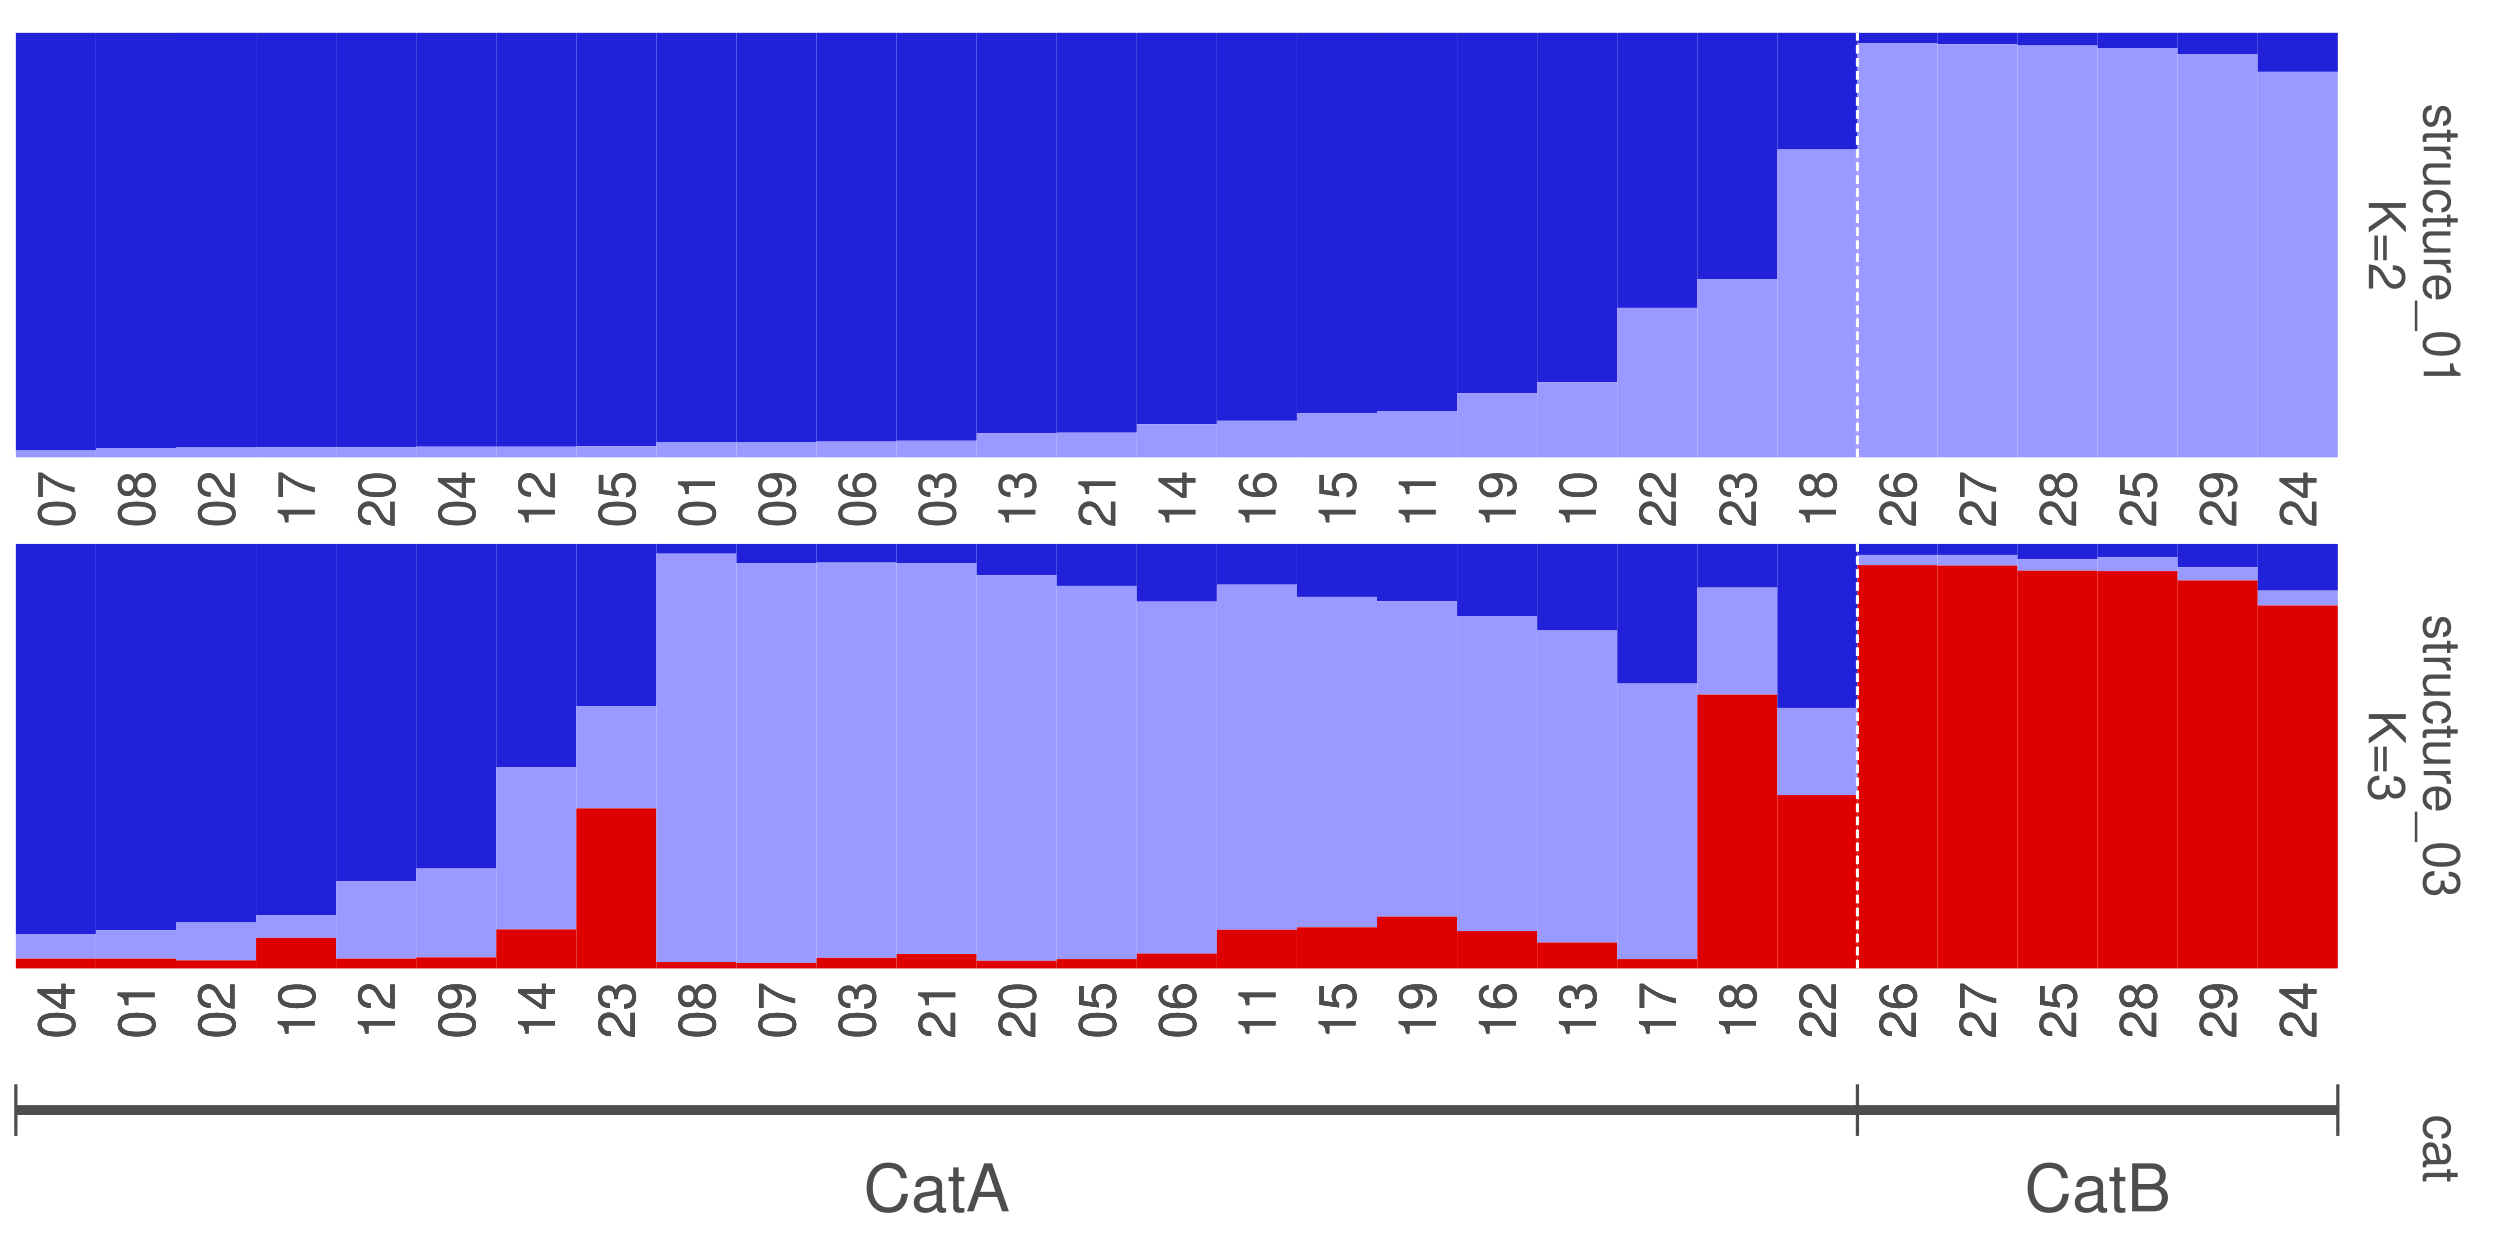 <?xml version="1.0" encoding="UTF-8"?>
<svg xmlns="http://www.w3.org/2000/svg" xmlns:xlink="http://www.w3.org/1999/xlink" width="432pt" height="216pt" viewBox="0 0 432 216" version="1.1">
<rect x="0" y="0" width="432" height="216" fill="#333333" stroke="none"/>
<defs>
<g>
<symbol overflow="visible" id="glyph0-0">
<path style="stroke:none;" d=""/>
</symbol>
<symbol overflow="visible" id="glyph0-1">
<path style="stroke:none;" d="M 3.328 3.859 C 4.234 3.844 4.734 3.25 4.734 2.188 C 4.734 1.109 4.188 0.406 3.328 0.406 C 2.609 0.406 2.266 0.781 2 1.875 L 1.844 2.562 C 1.719 3.062 1.531 3.266 1.203 3.266 C 0.766 3.266 0.469 2.844 0.469 2.203 C 0.469 1.797 0.594 1.469 0.781 1.281 C 0.922 1.172 1.047 1.125 1.375 1.078 L 1.375 0.297 C 0.312 0.328 -0.203 0.938 -0.203 2.141 C -0.203 3.297 0.375 4.031 1.266 4.031 C 1.938 4.031 2.328 3.656 2.547 2.734 L 2.703 2.031 C 2.844 1.438 3.047 1.172 3.375 1.172 C 3.797 1.172 4.062 1.562 4.062 2.156 C 4.062 2.75 3.812 3.062 3.328 3.078 Z M 3.328 3.859 "/>
</symbol>
<symbol overflow="visible" id="glyph0-2">
<path style="stroke:none;" d="M 4.609 2.234 L 4.609 1.484 L 5.875 1.484 L 5.875 0.75 L 4.609 0.75 L 4.609 0.125 L 4.016 0.125 L 4.016 0.75 L 0.531 0.75 C 0.047 0.75 -0.203 1.062 -0.203 1.641 C -0.203 1.828 -0.188 1.984 -0.141 2.234 L 0.469 2.234 C 0.453 2.125 0.438 2.031 0.438 1.875 C 0.438 1.562 0.531 1.484 0.859 1.484 L 4.016 1.484 L 4.016 2.234 Z M 4.609 2.234 "/>
</symbol>
<symbol overflow="visible" id="glyph0-3">
<path style="stroke:none;" d="M 4.609 0.609 L 0 0.609 L 0 1.344 L 2.391 1.344 C 3.5 1.359 4 1.812 3.969 2.828 L 4.719 2.828 C 4.734 2.703 4.734 2.625 4.734 2.547 C 4.734 2.062 4.453 1.703 3.781 1.281 L 4.609 1.281 Z M 4.609 0.609 "/>
</symbol>
<symbol overflow="visible" id="glyph0-4">
<path style="stroke:none;" d="M 0 4.234 L 4.609 4.234 L 4.609 3.516 L 2 3.516 C 1.062 3.516 0.438 3.016 0.438 2.25 C 0.438 1.672 0.797 1.297 1.344 1.297 L 4.609 1.297 L 4.609 0.578 L 1.062 0.578 C 0.297 0.578 -0.203 1.141 -0.203 2.047 C -0.203 2.719 0.031 3.156 0.641 3.578 L 0 3.578 Z M 0 4.234 "/>
</symbol>
<symbol overflow="visible" id="glyph0-5">
<path style="stroke:none;" d="M 3.062 4.141 C 3.516 4.109 3.797 4.016 4.062 3.828 C 4.484 3.516 4.734 2.969 4.734 2.328 C 4.734 1.078 3.75 0.266 2.219 0.266 C 0.734 0.266 -0.203 1.062 -0.203 2.312 C -0.203 3.406 0.453 4.109 1.578 4.203 L 1.578 3.453 C 0.844 3.328 0.469 2.953 0.469 2.328 C 0.469 1.516 1.141 1.031 2.219 1.031 C 3.375 1.031 4.062 1.516 4.062 2.312 C 4.062 2.922 3.703 3.312 3.062 3.406 Z M 3.062 4.141 "/>
</symbol>
<symbol overflow="visible" id="glyph0-6">
<path style="stroke:none;" d="M 2.062 4.516 C 2.766 4.516 3.188 4.453 3.531 4.328 C 4.281 4.031 4.734 3.328 4.734 2.469 C 4.734 1.172 3.766 0.359 2.25 0.359 C 0.719 0.359 -0.203 1.141 -0.203 2.453 C -0.203 3.5 0.391 4.234 1.406 4.422 L 1.406 3.672 C 0.797 3.469 0.469 3.062 0.469 2.469 C 0.469 2 0.688 1.609 1.078 1.359 C 1.344 1.188 1.594 1.125 2.062 1.125 Z M 2.656 1.141 C 3.516 1.203 4.062 1.719 4.062 2.453 C 4.062 3.203 3.484 3.719 2.656 3.719 Z M 2.656 1.141 "/>
</symbol>
<symbol overflow="visible" id="glyph0-7">
<path style="stroke:none;" d="M -1.109 5.078 L -1.109 -0.188 L -1.547 -0.188 L -1.547 5.078 Z M -1.109 5.078 "/>
</symbol>
<symbol overflow="visible" id="glyph0-8">
<path style="stroke:none;" d="M 6.359 2.422 C 6.359 1.844 6.094 1.312 5.672 0.984 C 5.109 0.578 4.25 0.375 3.078 0.375 C 0.938 0.375 -0.203 1.078 -0.203 2.422 C -0.203 3.734 0.938 4.453 3.031 4.453 C 4.25 4.453 5.078 4.266 5.672 3.859 C 6.109 3.531 6.359 3.016 6.359 2.422 Z M 5.672 2.422 C 5.672 3.25 4.828 3.672 3.094 3.672 C 1.281 3.672 0.438 3.266 0.438 2.406 C 0.438 1.578 1.312 1.172 3.062 1.172 C 4.828 1.172 5.672 1.578 5.672 2.422 Z M 5.672 2.422 "/>
</symbol>
<symbol overflow="visible" id="glyph0-9">
<path style="stroke:none;" d="M 4.531 2.281 L 0 2.281 L 0 3.047 L 6.359 3.047 L 6.359 2.547 C 5.391 2.266 5.25 2.094 5.094 0.891 L 4.531 0.891 Z M 4.531 2.281 "/>
</symbol>
<symbol overflow="visible" id="glyph0-10">
<path style="stroke:none;" d="M 2.25 1.516 L 3.297 2.562 L 0 4.828 L 0 5.781 L 3.797 3.156 L 6.406 5.766 L 6.406 4.703 L 3.172 1.516 L 6.406 1.516 L 6.406 0.688 L 0 0.688 L 0 1.516 Z M 2.25 1.516 "/>
</symbol>
<symbol overflow="visible" id="glyph0-11">
<path style="stroke:none;" d="M 3.109 4.703 L 3.109 0.438 L 2.484 0.438 L 2.484 4.703 Z M 1.594 4.703 L 1.594 0.438 L 0.969 0.438 L 0.969 4.703 Z M 1.594 4.703 "/>
</symbol>
<symbol overflow="visible" id="glyph0-12">
<path style="stroke:none;" d="M 0.766 4.453 L 0.766 1.172 C 1.297 1.25 1.625 1.531 2.094 2.297 L 2.594 3.172 C 3.062 4.047 3.719 4.5 4.5 4.5 C 5.031 4.5 5.531 4.281 5.875 3.922 C 6.203 3.547 6.359 3.094 6.359 2.5 C 6.359 1.703 6.078 1.125 5.531 0.781 C 5.203 0.547 4.797 0.453 4.156 0.438 L 4.156 1.219 C 4.594 1.234 4.844 1.297 5.062 1.406 C 5.438 1.594 5.688 2 5.688 2.469 C 5.688 3.172 5.172 3.703 4.484 3.703 C 3.969 3.703 3.531 3.406 3.219 2.859 L 2.75 2.047 C 2 0.75 1.406 0.375 0.016 0.297 L 0.016 4.453 Z M 0.766 4.453 "/>
</symbol>
<symbol overflow="visible" id="glyph0-13">
<path style="stroke:none;" d="M 2.922 1.938 L 2.922 2.359 C 2.922 3.203 2.531 3.656 1.766 3.656 C 0.969 3.656 0.484 3.172 0.484 2.375 C 0.484 1.516 0.922 1.109 1.844 1.062 L 1.844 0.281 C 1.344 0.312 1 0.406 0.719 0.547 C 0.109 0.875 -0.203 1.484 -0.203 2.344 C -0.203 3.625 0.578 4.453 1.781 4.453 C 2.594 4.453 3.031 4.141 3.297 3.391 C 3.531 3.969 3.969 4.266 4.609 4.266 C 5.703 4.266 6.359 3.547 6.359 2.359 C 6.359 1.109 5.656 0.438 4.312 0.406 L 4.312 1.188 C 4.703 1.203 4.922 1.234 5.109 1.328 C 5.469 1.5 5.688 1.891 5.688 2.375 C 5.688 3.062 5.266 3.469 4.578 3.469 C 4.141 3.469 3.859 3.312 3.719 2.969 C 3.625 2.766 3.594 2.484 3.578 1.938 Z M 2.922 1.938 "/>
</symbol>
<symbol overflow="visible" id="glyph0-14">
<path style="stroke:none;" d="M 0.438 4.703 C 0.406 4.625 0.406 4.594 0.406 4.547 C 0.406 4.297 0.547 4.156 0.781 4.156 L 3.484 4.156 C 4.297 4.156 4.734 3.547 4.734 2.422 C 4.734 1.734 4.547 1.203 4.203 0.891 C 3.969 0.672 3.703 0.594 3.25 0.578 L 3.25 1.312 C 3.812 1.375 4.062 1.703 4.062 2.391 C 4.062 3.062 3.812 3.422 3.375 3.422 L 3.188 3.422 C 2.875 3.406 2.75 3.25 2.672 2.656 C 2.547 1.625 2.5 1.453 2.391 1.172 C 2.156 0.641 1.766 0.375 1.156 0.375 C 0.328 0.375 -0.203 0.953 -0.203 1.875 C -0.203 2.469 0 2.922 0.469 3.453 C 0 3.5 -0.203 3.734 -0.203 4.203 C -0.203 4.359 -0.188 4.453 -0.125 4.703 Z M 1.453 3.422 C 1.203 3.422 1.062 3.359 0.859 3.125 C 0.578 2.828 0.438 2.469 0.438 2.047 C 0.438 1.469 0.719 1.141 1.172 1.141 C 1.656 1.141 1.906 1.453 2.016 2.25 C 2.125 3.031 2.156 3.172 2.281 3.422 Z M 1.453 3.422 "/>
</symbol>
<symbol overflow="visible" id="glyph1-0">
<path style="stroke:none;" d=""/>
</symbol>
<symbol overflow="visible" id="glyph1-1">
<path style="stroke:none;" d="M -6.359 -2.422 C -6.359 -1.844 -6.094 -1.312 -5.672 -0.984 C -5.109 -0.578 -4.25 -0.375 -3.078 -0.375 C -0.938 -0.375 0.203 -1.078 0.203 -2.422 C 0.203 -3.734 -0.938 -4.453 -3.031 -4.453 C -4.25 -4.453 -5.078 -4.266 -5.672 -3.859 C -6.109 -3.531 -6.359 -3.016 -6.359 -2.422 Z M -5.672 -2.422 C -5.672 -3.25 -4.828 -3.672 -3.094 -3.672 C -1.281 -3.672 -0.438 -3.266 -0.438 -2.406 C -0.438 -1.578 -1.312 -1.172 -3.062 -1.172 C -4.828 -1.172 -5.672 -1.578 -5.672 -2.422 Z M -5.672 -2.422 "/>
</symbol>
<symbol overflow="visible" id="glyph1-2">
<path style="stroke:none;" d="M -1.547 -2.875 L 0 -2.875 L 0 -3.656 L -1.547 -3.656 L -1.547 -4.578 L -2.234 -4.578 L -2.234 -3.656 L -6.359 -3.656 L -6.359 -3.078 L -2.359 -0.25 L -1.547 -0.25 Z M -2.234 -2.875 L -2.234 -0.922 L -5.047 -2.875 Z M -2.234 -2.875 "/>
</symbol>
<symbol overflow="visible" id="glyph1-3">
<path style="stroke:none;" d="M -4.531 -2.281 L 0 -2.281 L 0 -3.047 L -6.359 -3.047 L -6.359 -2.547 C -5.391 -2.266 -5.25 -2.094 -5.094 -0.891 L -4.531 -0.891 Z M -4.531 -2.281 "/>
</symbol>
<symbol overflow="visible" id="glyph1-4">
<path style="stroke:none;" d="M -0.766 -4.453 L -0.766 -1.172 C -1.297 -1.25 -1.625 -1.531 -2.094 -2.297 L -2.594 -3.172 C -3.062 -4.047 -3.719 -4.5 -4.5 -4.5 C -5.031 -4.5 -5.531 -4.281 -5.875 -3.922 C -6.203 -3.547 -6.359 -3.094 -6.359 -2.5 C -6.359 -1.703 -6.078 -1.125 -5.531 -0.781 C -5.203 -0.547 -4.797 -0.453 -4.156 -0.438 L -4.156 -1.219 C -4.594 -1.234 -4.844 -1.297 -5.062 -1.406 C -5.438 -1.594 -5.688 -2 -5.688 -2.469 C -5.688 -3.172 -5.172 -3.703 -4.484 -3.703 C -3.969 -3.703 -3.531 -3.406 -3.219 -2.859 L -2.75 -2.047 C -2 -0.75 -1.406 -0.375 -0.016 -0.297 L -0.016 -4.453 Z M -0.766 -4.453 "/>
</symbol>
<symbol overflow="visible" id="glyph1-5">
<path style="stroke:none;" d="M -1.453 -0.469 C -0.406 -0.609 0.203 -1.281 0.203 -2.234 C 0.203 -2.922 -0.125 -3.547 -0.703 -3.922 C -1.328 -4.297 -2.109 -4.484 -3.25 -4.484 C -4.328 -4.484 -5 -4.312 -5.562 -3.953 C -6.094 -3.609 -6.359 -3.062 -6.359 -2.375 C -6.359 -1.188 -5.469 -0.328 -4.234 -0.328 C -3.062 -0.328 -2.25 -1.125 -2.25 -2.25 C -2.25 -2.844 -2.453 -3.281 -2.938 -3.672 C -1.359 -3.672 -0.484 -3.172 -0.484 -2.281 C -0.484 -1.734 -0.828 -1.359 -1.453 -1.234 Z M -5.688 -2.359 C -5.688 -3.094 -5.078 -3.641 -4.25 -3.641 C -3.469 -3.641 -2.922 -3.109 -2.922 -2.344 C -2.922 -1.594 -3.453 -1.125 -4.297 -1.125 C -5.109 -1.125 -5.688 -1.641 -5.688 -2.359 Z M -5.688 -2.359 "/>
</symbol>
<symbol overflow="visible" id="glyph1-6">
<path style="stroke:none;" d="M -2.922 -1.938 L -2.922 -2.359 C -2.922 -3.203 -2.531 -3.656 -1.766 -3.656 C -0.969 -3.656 -0.484 -3.172 -0.484 -2.375 C -0.484 -1.516 -0.922 -1.109 -1.844 -1.062 L -1.844 -0.281 C -1.344 -0.312 -1 -0.406 -0.719 -0.547 C -0.109 -0.875 0.203 -1.484 0.203 -2.344 C 0.203 -3.625 -0.578 -4.453 -1.781 -4.453 C -2.594 -4.453 -3.031 -4.141 -3.297 -3.391 C -3.531 -3.969 -3.969 -4.266 -4.609 -4.266 C -5.703 -4.266 -6.359 -3.547 -6.359 -2.359 C -6.359 -1.109 -5.656 -0.438 -4.312 -0.406 L -4.312 -1.188 C -4.703 -1.203 -4.922 -1.234 -5.109 -1.328 C -5.469 -1.5 -5.688 -1.891 -5.688 -2.375 C -5.688 -3.062 -5.266 -3.469 -4.578 -3.469 C -4.141 -3.469 -3.859 -3.312 -3.719 -2.969 C -3.625 -2.766 -3.594 -2.484 -3.578 -1.938 Z M -2.922 -1.938 "/>
</symbol>
<symbol overflow="visible" id="glyph1-7">
<path style="stroke:none;" d="M -3.359 -3.438 C -3.75 -4.094 -4.062 -4.297 -4.656 -4.297 C -5.672 -4.297 -6.359 -3.531 -6.359 -2.422 C -6.359 -1.312 -5.672 -0.547 -4.672 -0.547 C -4.062 -0.547 -3.75 -0.75 -3.359 -1.391 C -2.984 -0.672 -2.469 -0.328 -1.766 -0.328 C -0.609 -0.328 0.203 -1.172 0.203 -2.422 C 0.203 -3.656 -0.609 -4.516 -1.766 -4.516 C -2.469 -4.516 -2.984 -4.156 -3.359 -3.438 Z M -5.672 -2.422 C -5.672 -3.078 -5.281 -3.5 -4.641 -3.5 C -4.047 -3.5 -3.656 -3.062 -3.656 -2.422 C -3.656 -1.766 -4.047 -1.344 -4.656 -1.344 C -5.281 -1.344 -5.672 -1.766 -5.672 -2.422 Z M -3 -2.422 C -3 -3.188 -2.484 -3.719 -1.75 -3.719 C -0.984 -3.719 -0.484 -3.203 -0.484 -2.406 C -0.484 -1.641 -1 -1.125 -1.734 -1.125 C -2.5 -1.125 -3 -1.641 -3 -2.422 Z M -3 -2.422 "/>
</symbol>
<symbol overflow="visible" id="glyph1-8">
<path style="stroke:none;" d="M -6.234 -4.578 L -6.234 -0.406 L -5.469 -0.406 L -5.469 -3.781 C -3.359 -2.281 -2.047 -1.688 0 -1.219 L 0 -2.047 C -2 -2.391 -3.719 -3.172 -5.594 -4.578 Z M -6.234 -4.578 "/>
</symbol>
<symbol overflow="visible" id="glyph1-9">
<path style="stroke:none;" d="M -6.234 -4.188 L -6.234 -0.969 L -2.844 -0.5 L -2.844 -1.219 C -3.266 -1.578 -3.422 -1.875 -3.422 -2.359 C -3.422 -3.203 -2.844 -3.719 -1.922 -3.719 C -1.031 -3.719 -0.484 -3.203 -0.484 -2.359 C -0.484 -1.688 -0.828 -1.266 -1.531 -1.078 L -1.531 -0.312 C -1.016 -0.406 -0.781 -0.5 -0.547 -0.688 C -0.078 -1.031 0.203 -1.672 0.203 -2.375 C 0.203 -3.641 -0.719 -4.516 -2.031 -4.516 C -3.266 -4.516 -4.109 -3.688 -4.109 -2.5 C -4.109 -2.062 -4 -1.703 -3.734 -1.344 L -5.469 -1.594 L -5.469 -4.188 Z M -6.234 -4.188 "/>
</symbol>
<symbol overflow="visible" id="glyph1-10">
<path style="stroke:none;" d="M -4.703 -4.375 C -5.75 -4.234 -6.359 -3.562 -6.359 -2.609 C -6.359 -1.922 -6.031 -1.312 -5.453 -0.938 C -4.828 -0.547 -4.062 -0.375 -2.906 -0.375 C -1.828 -0.375 -1.156 -0.531 -0.594 -0.906 C -0.078 -1.234 0.203 -1.781 0.203 -2.469 C 0.203 -3.656 -0.688 -4.516 -1.922 -4.516 C -3.094 -4.516 -3.922 -3.719 -3.922 -2.609 C -3.922 -1.984 -3.688 -1.5 -3.234 -1.172 C -4.797 -1.172 -5.672 -1.672 -5.672 -2.562 C -5.672 -3.109 -5.328 -3.484 -4.703 -3.609 Z M -3.234 -2.5 C -3.234 -3.25 -2.703 -3.719 -1.859 -3.719 C -1.062 -3.719 -0.484 -3.188 -0.484 -2.484 C -0.484 -1.766 -1.094 -1.219 -1.906 -1.219 C -2.688 -1.219 -3.234 -1.734 -3.234 -2.5 Z M -3.234 -2.5 "/>
</symbol>
<symbol overflow="visible" id="glyph2-0">
<path style="stroke:none;" d=""/>
</symbol>
<symbol overflow="visible" id="glyph2-1">
<path style="stroke:none;" d="M 7.531 -5.719 C 7.203 -7.547 6.156 -8.422 4.328 -8.422 C 3.219 -8.422 2.328 -8.078 1.703 -7.391 C 0.953 -6.578 0.547 -5.391 0.547 -4.047 C 0.547 -2.688 0.969 -1.516 1.734 -0.703 C 2.391 -0.047 3.203 0.266 4.281 0.266 C 6.312 0.266 7.453 -0.828 7.703 -3.031 L 6.609 -3.031 C 6.516 -2.453 6.406 -2.062 6.234 -1.734 C 5.891 -1.062 5.188 -0.672 4.297 -0.672 C 2.656 -0.672 1.609 -1.984 1.609 -4.062 C 1.609 -6.188 2.594 -7.5 4.203 -7.5 C 4.875 -7.5 5.5 -7.297 5.844 -6.969 C 6.156 -6.688 6.328 -6.344 6.453 -5.719 Z M 7.531 -5.719 "/>
</symbol>
<symbol overflow="visible" id="glyph2-2">
<path style="stroke:none;" d="M 6.078 -0.562 C 5.984 -0.531 5.938 -0.531 5.875 -0.531 C 5.547 -0.531 5.375 -0.703 5.375 -1 L 5.375 -4.5 C 5.375 -5.562 4.594 -6.125 3.125 -6.125 C 2.25 -6.125 1.562 -5.875 1.156 -5.438 C 0.875 -5.125 0.766 -4.781 0.734 -4.203 L 1.688 -4.203 C 1.781 -4.922 2.203 -5.25 3.094 -5.25 C 3.953 -5.25 4.422 -4.938 4.422 -4.375 L 4.422 -4.125 C 4.406 -3.703 4.203 -3.562 3.438 -3.453 C 2.094 -3.281 1.891 -3.234 1.531 -3.094 C 0.828 -2.797 0.484 -2.281 0.484 -1.5 C 0.484 -0.422 1.234 0.266 2.438 0.266 C 3.188 0.266 3.781 0 4.453 -0.609 C 4.531 0 4.828 0.266 5.438 0.266 C 5.641 0.266 5.766 0.234 6.078 0.156 Z M 4.422 -1.875 C 4.422 -1.562 4.328 -1.359 4.047 -1.109 C 3.656 -0.75 3.203 -0.562 2.641 -0.562 C 1.906 -0.562 1.469 -0.922 1.469 -1.531 C 1.469 -2.156 1.875 -2.469 2.906 -2.609 C 3.906 -2.75 4.109 -2.797 4.422 -2.953 Z M 4.422 -1.875 "/>
</symbol>
<symbol overflow="visible" id="glyph2-3">
<path style="stroke:none;" d="M 2.891 -5.953 L 1.906 -5.953 L 1.906 -7.594 L 0.969 -7.594 L 0.969 -5.953 L 0.156 -5.953 L 0.156 -5.188 L 0.969 -5.188 L 0.969 -0.688 C 0.969 -0.062 1.375 0.266 2.109 0.266 C 2.359 0.266 2.578 0.234 2.891 0.188 L 2.891 -0.609 C 2.75 -0.578 2.625 -0.562 2.438 -0.562 C 2.031 -0.562 1.906 -0.688 1.906 -1.109 L 1.906 -5.188 L 2.891 -5.188 Z M 2.891 -5.953 "/>
</symbol>
<symbol overflow="visible" id="glyph2-4">
<path style="stroke:none;" d="M 5.391 -2.484 L 6.25 0 L 7.422 0 L 4.516 -8.297 L 3.156 -8.297 L 0.188 0 L 1.312 0 L 2.203 -2.484 Z M 5.094 -3.375 L 2.453 -3.375 L 3.828 -7.156 Z M 5.094 -3.375 "/>
</symbol>
<symbol overflow="visible" id="glyph2-5">
<path style="stroke:none;" d="M 0.906 0 L 4.641 0 C 5.422 0 6 -0.219 6.453 -0.688 C 6.859 -1.125 7.094 -1.719 7.094 -2.359 C 7.094 -3.359 6.625 -3.969 5.578 -4.375 C 6.328 -4.734 6.719 -5.328 6.719 -6.188 C 6.719 -6.797 6.5 -7.328 6.062 -7.719 C 5.625 -8.109 5.062 -8.297 4.266 -8.297 L 0.906 -8.297 Z M 1.953 -4.719 L 1.953 -7.359 L 4 -7.359 C 4.594 -7.359 4.922 -7.281 5.203 -7.062 C 5.5 -6.844 5.672 -6.5 5.672 -6.047 C 5.672 -5.578 5.5 -5.25 5.203 -5.016 C 4.922 -4.797 4.594 -4.719 4 -4.719 Z M 1.953 -0.938 L 1.953 -3.781 L 4.531 -3.781 C 5.469 -3.781 6.031 -3.25 6.031 -2.359 C 6.031 -1.469 5.469 -0.938 4.531 -0.938 Z M 1.953 -0.938 "/>
</symbol>
<symbol overflow="visible" id="glyph3-0">
<path style="stroke:none;" d=""/>
</symbol>
<symbol overflow="visible" id="glyph3-1">
<path style="stroke:none;" d="M 0.953 -6.906 L 0.953 2.016 L 1.516 2.016 L 1.516 -6.906 Z M 0.953 -6.906 "/>
</symbol>
</g>
</defs>
<g id="surface529">
<path style="fill-rule:nonzero;fill:rgb(100%,100%,100%);fill-opacity:1;stroke-width:1.067;stroke-linecap:round;stroke-linejoin:round;stroke:rgb(100%,100%,100%);stroke-opacity:1;stroke-miterlimit:10;" d="M 0 185.145 L 432 185.145 L 432 0 L 0 0 Z M 0 185.145 "/>
<path style=" stroke:none;fill-rule:nonzero;fill:rgb(12.941%,12.941%,85.098%);fill-opacity:1;" d="M 2.738 77.852 L 16.574 77.852 L 16.574 5.672 L 2.738 5.672 Z M 2.738 77.852 "/>
<path style=" stroke:none;fill-rule:nonzero;fill:rgb(60%,60%,100%);fill-opacity:1;" d="M 2.738 79.023 L 16.574 79.023 L 16.574 77.852 L 2.738 77.852 Z M 2.738 79.023 "/>
<path style=" stroke:none;fill-rule:nonzero;fill:rgb(12.941%,12.941%,85.098%);fill-opacity:1;" d="M 16.574 77.484 L 30.41 77.484 L 30.41 5.672 L 16.574 5.672 Z M 16.574 77.484 "/>
<path style=" stroke:none;fill-rule:nonzero;fill:rgb(60%,60%,100%);fill-opacity:1;" d="M 16.574 79.023 L 30.41 79.023 L 30.41 77.484 L 16.574 77.484 Z M 16.574 79.023 "/>
<path style=" stroke:none;fill-rule:nonzero;fill:rgb(12.941%,12.941%,85.098%);fill-opacity:1;" d="M 30.41 77.336 L 44.246 77.336 L 44.246 5.668 L 30.41 5.668 Z M 30.41 77.336 "/>
<path style=" stroke:none;fill-rule:nonzero;fill:rgb(60%,60%,100%);fill-opacity:1;" d="M 30.41 79.023 L 44.246 79.023 L 44.246 77.336 L 30.41 77.336 Z M 30.41 79.023 "/>
<path style=" stroke:none;fill-rule:nonzero;fill:rgb(12.941%,12.941%,85.098%);fill-opacity:1;" d="M 44.246 77.262 L 58.082 77.262 L 58.082 5.668 L 44.246 5.668 Z M 44.246 77.262 "/>
<path style=" stroke:none;fill-rule:nonzero;fill:rgb(60%,60%,100%);fill-opacity:1;" d="M 44.246 79.023 L 58.082 79.023 L 58.082 77.262 L 44.246 77.262 Z M 44.246 79.023 "/>
<path style=" stroke:none;fill-rule:nonzero;fill:rgb(12.941%,12.941%,85.098%);fill-opacity:1;" d="M 58.082 77.262 L 71.918 77.262 L 71.918 5.668 L 58.082 5.668 Z M 58.082 77.262 "/>
<path style=" stroke:none;fill-rule:nonzero;fill:rgb(60%,60%,100%);fill-opacity:1;" d="M 58.082 79.023 L 71.918 79.023 L 71.918 77.262 L 58.082 77.262 Z M 58.082 79.023 "/>
<path style=" stroke:none;fill-rule:nonzero;fill:rgb(12.941%,12.941%,85.098%);fill-opacity:1;" d="M 71.918 77.191 L 85.754 77.191 L 85.754 5.672 L 71.918 5.672 Z M 71.918 77.191 "/>
<path style=" stroke:none;fill-rule:nonzero;fill:rgb(60%,60%,100%);fill-opacity:1;" d="M 71.918 79.023 L 85.754 79.023 L 85.754 77.191 L 71.918 77.191 Z M 71.918 79.023 "/>
<path style=" stroke:none;fill-rule:nonzero;fill:rgb(12.941%,12.941%,85.098%);fill-opacity:1;" d="M 85.754 77.191 L 99.59 77.191 L 99.59 5.672 L 85.754 5.672 Z M 85.754 77.191 "/>
<path style=" stroke:none;fill-rule:nonzero;fill:rgb(60%,60%,100%);fill-opacity:1;" d="M 85.754 79.023 L 99.59 79.023 L 99.59 77.191 L 85.754 77.191 Z M 85.754 79.023 "/>
<path style=" stroke:none;fill-rule:nonzero;fill:rgb(12.941%,12.941%,85.098%);fill-opacity:1;" d="M 99.59 77.117 L 113.426 77.117 L 113.426 5.672 L 99.59 5.672 Z M 99.59 77.117 "/>
<path style=" stroke:none;fill-rule:nonzero;fill:rgb(60%,60%,100%);fill-opacity:1;" d="M 99.59 79.023 L 113.426 79.023 L 113.426 77.117 L 99.59 77.117 Z M 99.59 79.023 "/>
<path style=" stroke:none;fill-rule:nonzero;fill:rgb(12.941%,12.941%,85.098%);fill-opacity:1;" d="M 113.426 76.457 L 127.262 76.457 L 127.262 5.672 L 113.426 5.672 Z M 113.426 76.457 "/>
<path style=" stroke:none;fill-rule:nonzero;fill:rgb(60%,60%,100%);fill-opacity:1;" d="M 113.426 79.023 L 127.262 79.023 L 127.262 76.457 L 113.426 76.457 Z M 113.426 79.023 "/>
<path style=" stroke:none;fill-rule:nonzero;fill:rgb(12.941%,12.941%,85.098%);fill-opacity:1;" d="M 127.262 76.457 L 141.098 76.457 L 141.098 5.672 L 127.262 5.672 Z M 127.262 76.457 "/>
<path style=" stroke:none;fill-rule:nonzero;fill:rgb(60%,60%,100%);fill-opacity:1;" d="M 127.262 79.023 L 141.098 79.023 L 141.098 76.457 L 127.262 76.457 Z M 127.262 79.023 "/>
<path style=" stroke:none;fill-rule:nonzero;fill:rgb(12.941%,12.941%,85.098%);fill-opacity:1;" d="M 141.098 76.309 L 154.934 76.309 L 154.934 5.668 L 141.098 5.668 Z M 141.098 76.309 "/>
<path style=" stroke:none;fill-rule:nonzero;fill:rgb(60%,60%,100%);fill-opacity:1;" d="M 141.098 79.023 L 154.934 79.023 L 154.934 76.309 L 141.098 76.309 Z M 141.098 79.023 "/>
<path style=" stroke:none;fill-rule:nonzero;fill:rgb(12.941%,12.941%,85.098%);fill-opacity:1;" d="M 154.934 76.164 L 168.77 76.164 L 168.77 5.672 L 154.934 5.672 Z M 154.934 76.164 "/>
<path style=" stroke:none;fill-rule:nonzero;fill:rgb(60%,60%,100%);fill-opacity:1;" d="M 154.934 79.023 L 168.77 79.023 L 168.77 76.164 L 154.934 76.164 Z M 154.934 79.023 "/>
<path style=" stroke:none;fill-rule:nonzero;fill:rgb(12.941%,12.941%,85.098%);fill-opacity:1;" d="M 168.77 74.844 L 182.605 74.844 L 182.605 5.672 L 168.77 5.672 Z M 168.77 74.844 "/>
<path style=" stroke:none;fill-rule:nonzero;fill:rgb(60%,60%,100%);fill-opacity:1;" d="M 168.77 79.023 L 182.605 79.023 L 182.605 74.844 L 168.77 74.844 Z M 168.77 79.023 "/>
<path style=" stroke:none;fill-rule:nonzero;fill:rgb(12.941%,12.941%,85.098%);fill-opacity:1;" d="M 182.605 74.77 L 196.441 74.77 L 196.441 5.668 L 182.605 5.668 Z M 182.605 74.77 "/>
<path style=" stroke:none;fill-rule:nonzero;fill:rgb(60%,60%,100%);fill-opacity:1;" d="M 182.605 79.023 L 196.441 79.023 L 196.441 74.77 L 182.605 74.77 Z M 182.605 79.023 "/>
<path style=" stroke:none;fill-rule:nonzero;fill:rgb(12.941%,12.941%,85.098%);fill-opacity:1;" d="M 196.441 73.301 L 210.277 73.301 L 210.277 5.668 L 196.441 5.668 Z M 196.441 73.301 "/>
<path style=" stroke:none;fill-rule:nonzero;fill:rgb(60%,60%,100%);fill-opacity:1;" d="M 196.441 79.023 L 210.277 79.023 L 210.277 73.301 L 196.441 73.301 Z M 196.441 79.023 "/>
<path style=" stroke:none;fill-rule:nonzero;fill:rgb(12.941%,12.941%,85.098%);fill-opacity:1;" d="M 210.277 72.715 L 224.113 72.715 L 224.113 5.668 L 210.277 5.668 Z M 210.277 72.715 "/>
<path style=" stroke:none;fill-rule:nonzero;fill:rgb(60%,60%,100%);fill-opacity:1;" d="M 210.277 79.023 L 224.113 79.023 L 224.113 72.715 L 210.277 72.715 Z M 210.277 79.023 "/>
<path style=" stroke:none;fill-rule:nonzero;fill:rgb(12.941%,12.941%,85.098%);fill-opacity:1;" d="M 224.113 71.395 L 237.949 71.395 L 237.949 5.668 L 224.113 5.668 Z M 224.113 71.395 "/>
<path style=" stroke:none;fill-rule:nonzero;fill:rgb(60%,60%,100%);fill-opacity:1;" d="M 224.113 79.023 L 237.949 79.023 L 237.949 71.395 L 224.113 71.395 Z M 224.113 79.023 "/>
<path style=" stroke:none;fill-rule:nonzero;fill:rgb(12.941%,12.941%,85.098%);fill-opacity:1;" d="M 237.949 71.102 L 251.785 71.102 L 251.785 5.668 L 237.949 5.668 Z M 237.949 71.102 "/>
<path style=" stroke:none;fill-rule:nonzero;fill:rgb(60%,60%,100%);fill-opacity:1;" d="M 237.949 79.023 L 251.785 79.023 L 251.785 71.102 L 237.949 71.102 Z M 237.949 79.023 "/>
<path style=" stroke:none;fill-rule:nonzero;fill:rgb(12.941%,12.941%,85.098%);fill-opacity:1;" d="M 251.785 67.945 L 265.621 67.945 L 265.621 5.668 L 251.785 5.668 Z M 251.785 67.945 "/>
<path style=" stroke:none;fill-rule:nonzero;fill:rgb(60%,60%,100%);fill-opacity:1;" d="M 251.785 79.023 L 265.621 79.023 L 265.621 67.945 L 251.785 67.945 Z M 251.785 79.023 "/>
<path style=" stroke:none;fill-rule:nonzero;fill:rgb(12.941%,12.941%,85.098%);fill-opacity:1;" d="M 265.621 66.039 L 279.457 66.039 L 279.457 5.668 L 265.621 5.668 Z M 265.621 66.039 "/>
<path style=" stroke:none;fill-rule:nonzero;fill:rgb(60%,60%,100%);fill-opacity:1;" d="M 265.621 79.023 L 279.457 79.023 L 279.457 66.039 L 265.621 66.039 Z M 265.621 79.023 "/>
<path style=" stroke:none;fill-rule:nonzero;fill:rgb(12.941%,12.941%,85.098%);fill-opacity:1;" d="M 279.457 53.203 L 293.293 53.203 L 293.293 5.668 L 279.457 5.668 Z M 279.457 53.203 "/>
<path style=" stroke:none;fill-rule:nonzero;fill:rgb(60%,60%,100%);fill-opacity:1;" d="M 279.457 79.023 L 293.293 79.023 L 293.293 53.203 L 279.457 53.203 Z M 279.457 79.023 "/>
<path style=" stroke:none;fill-rule:nonzero;fill:rgb(12.941%,12.941%,85.098%);fill-opacity:1;" d="M 293.293 48.215 L 307.129 48.215 L 307.129 5.668 L 293.293 5.668 Z M 293.293 48.215 "/>
<path style=" stroke:none;fill-rule:nonzero;fill:rgb(60%,60%,100%);fill-opacity:1;" d="M 293.293 79.023 L 307.129 79.023 L 307.129 48.215 L 293.293 48.215 Z M 293.293 79.023 "/>
<path style=" stroke:none;fill-rule:nonzero;fill:rgb(12.941%,12.941%,85.098%);fill-opacity:1;" d="M 307.129 25.84 L 320.965 25.84 L 320.965 5.668 L 307.129 5.668 Z M 307.129 25.84 "/>
<path style=" stroke:none;fill-rule:nonzero;fill:rgb(60%,60%,100%);fill-opacity:1;" d="M 307.129 79.023 L 320.965 79.023 L 320.965 25.84 L 307.129 25.84 Z M 307.129 79.023 "/>
<path style=" stroke:none;fill-rule:nonzero;fill:rgb(12.941%,12.941%,85.098%);fill-opacity:1;" d="M 320.965 7.504 L 334.801 7.504 L 334.801 5.672 L 320.965 5.672 Z M 320.965 7.504 "/>
<path style=" stroke:none;fill-rule:nonzero;fill:rgb(60%,60%,100%);fill-opacity:1;" d="M 320.965 79.023 L 334.801 79.023 L 334.801 7.504 L 320.965 7.504 Z M 320.965 79.023 "/>
<path style=" stroke:none;fill-rule:nonzero;fill:rgb(12.941%,12.941%,85.098%);fill-opacity:1;" d="M 334.801 7.648 L 348.637 7.648 L 348.637 5.668 L 334.801 5.668 Z M 334.801 7.648 "/>
<path style=" stroke:none;fill-rule:nonzero;fill:rgb(60%,60%,100%);fill-opacity:1;" d="M 334.801 79.023 L 348.637 79.023 L 348.637 7.648 L 334.801 7.648 Z M 334.801 79.023 "/>
<path style=" stroke:none;fill-rule:nonzero;fill:rgb(12.941%,12.941%,85.098%);fill-opacity:1;" d="M 348.633 7.871 L 362.469 7.871 L 362.469 5.672 L 348.633 5.672 Z M 348.633 7.871 "/>
<path style=" stroke:none;fill-rule:nonzero;fill:rgb(60%,60%,100%);fill-opacity:1;" d="M 348.633 79.023 L 362.469 79.023 L 362.469 7.871 L 348.633 7.871 Z M 348.633 79.023 "/>
<path style=" stroke:none;fill-rule:nonzero;fill:rgb(12.941%,12.941%,85.098%);fill-opacity:1;" d="M 362.469 8.309 L 376.305 8.309 L 376.305 5.668 L 362.469 5.668 Z M 362.469 8.309 "/>
<path style=" stroke:none;fill-rule:nonzero;fill:rgb(60%,60%,100%);fill-opacity:1;" d="M 362.469 79.023 L 376.305 79.023 L 376.305 8.309 L 362.469 8.309 Z M 362.469 79.023 "/>
<path style=" stroke:none;fill-rule:nonzero;fill:rgb(12.941%,12.941%,85.098%);fill-opacity:1;" d="M 376.305 9.336 L 390.141 9.336 L 390.141 5.668 L 376.305 5.668 Z M 376.305 9.336 "/>
<path style=" stroke:none;fill-rule:nonzero;fill:rgb(60%,60%,100%);fill-opacity:1;" d="M 376.305 79.023 L 390.141 79.023 L 390.141 9.336 L 376.305 9.336 Z M 376.305 79.023 "/>
<path style=" stroke:none;fill-rule:nonzero;fill:rgb(12.941%,12.941%,85.098%);fill-opacity:1;" d="M 390.141 12.418 L 403.977 12.418 L 403.977 5.668 L 390.141 5.668 Z M 390.141 12.418 "/>
<path style=" stroke:none;fill-rule:nonzero;fill:rgb(60%,60%,100%);fill-opacity:1;" d="M 390.141 79.023 L 403.977 79.023 L 403.977 12.418 L 390.141 12.418 Z M 390.141 79.023 "/>
<path style="fill:none;stroke-width:0.533;stroke-linecap:butt;stroke-linejoin:round;stroke:rgb(100%,100%,100%);stroke-opacity:1;stroke-dasharray:1.5,0.75;stroke-miterlimit:10;" d="M 320.965 79.023 L 320.965 5.668 "/>
<path style=" stroke:none;fill-rule:nonzero;fill:rgb(12.941%,12.941%,85.098%);fill-opacity:1;" d="M 2.738 161.402 L 16.574 161.402 L 16.574 93.988 L 2.738 93.988 Z M 2.738 161.402 "/>
<path style=" stroke:none;fill-rule:nonzero;fill:rgb(60%,60%,100%);fill-opacity:1;" d="M 2.738 165.656 L 16.574 165.656 L 16.574 161.402 L 2.738 161.402 Z M 2.738 165.656 "/>
<path style=" stroke:none;fill-rule:nonzero;fill:rgb(87.451%,0.392%,0.392%);fill-opacity:1;" d="M 2.738 167.344 L 16.574 167.344 L 16.574 165.656 L 2.738 165.656 Z M 2.738 167.344 "/>
<path style=" stroke:none;fill-rule:nonzero;fill:rgb(12.941%,12.941%,85.098%);fill-opacity:1;" d="M 16.574 160.746 L 30.41 160.746 L 30.41 93.988 L 16.574 93.988 Z M 16.574 160.746 "/>
<path style=" stroke:none;fill-rule:nonzero;fill:rgb(60%,60%,100%);fill-opacity:1;" d="M 16.574 165.656 L 30.41 165.656 L 30.41 160.746 L 16.574 160.746 Z M 16.574 165.656 "/>
<path style=" stroke:none;fill-rule:nonzero;fill:rgb(87.451%,0.392%,0.392%);fill-opacity:1;" d="M 16.574 167.344 L 30.41 167.344 L 30.41 165.66 L 16.574 165.66 Z M 16.574 167.344 "/>
<path style=" stroke:none;fill-rule:nonzero;fill:rgb(12.941%,12.941%,85.098%);fill-opacity:1;" d="M 30.41 159.414 L 44.246 159.414 L 44.246 93.988 L 30.41 93.988 Z M 30.41 159.414 "/>
<path style=" stroke:none;fill-rule:nonzero;fill:rgb(60%,60%,100%);fill-opacity:1;" d="M 30.41 165.949 L 44.246 165.949 L 44.246 159.414 L 30.41 159.414 Z M 30.41 165.949 "/>
<path style=" stroke:none;fill-rule:nonzero;fill:rgb(87.451%,0.392%,0.392%);fill-opacity:1;" d="M 30.41 167.344 L 44.246 167.344 L 44.246 165.949 L 30.41 165.949 Z M 30.41 167.344 "/>
<path style=" stroke:none;fill-rule:nonzero;fill:rgb(12.941%,12.941%,85.098%);fill-opacity:1;" d="M 44.246 158.184 L 58.082 158.184 L 58.082 93.988 L 44.246 93.988 Z M 44.246 158.184 "/>
<path style=" stroke:none;fill-rule:nonzero;fill:rgb(60%,60%,100%);fill-opacity:1;" d="M 44.246 162.066 L 58.082 162.066 L 58.082 158.184 L 44.246 158.184 Z M 44.246 162.066 "/>
<path style=" stroke:none;fill-rule:nonzero;fill:rgb(87.451%,0.392%,0.392%);fill-opacity:1;" d="M 44.246 167.344 L 58.082 167.344 L 58.082 162.066 L 44.246 162.066 Z M 44.246 167.344 "/>
<path style=" stroke:none;fill-rule:nonzero;fill:rgb(12.941%,12.941%,85.098%);fill-opacity:1;" d="M 58.082 152.305 L 71.918 152.305 L 71.918 93.988 L 58.082 93.988 Z M 58.082 152.305 "/>
<path style=" stroke:none;fill-rule:nonzero;fill:rgb(60%,60%,100%);fill-opacity:1;" d="M 58.082 165.656 L 71.918 165.656 L 71.918 152.305 L 58.082 152.305 Z M 58.082 165.656 "/>
<path style=" stroke:none;fill-rule:nonzero;fill:rgb(87.451%,0.392%,0.392%);fill-opacity:1;" d="M 58.082 167.344 L 71.918 167.344 L 71.918 165.656 L 58.082 165.656 Z M 58.082 167.344 "/>
<path style=" stroke:none;fill-rule:nonzero;fill:rgb(12.941%,12.941%,85.098%);fill-opacity:1;" d="M 71.918 150.086 L 85.754 150.086 L 85.754 93.988 L 71.918 93.988 Z M 71.918 150.086 "/>
<path style=" stroke:none;fill-rule:nonzero;fill:rgb(60%,60%,100%);fill-opacity:1;" d="M 71.918 165.434 L 85.754 165.434 L 85.754 150.086 L 71.918 150.086 Z M 71.918 165.434 "/>
<path style=" stroke:none;fill-rule:nonzero;fill:rgb(87.451%,0.392%,0.392%);fill-opacity:1;" d="M 71.918 167.344 L 85.754 167.344 L 85.754 165.434 L 71.918 165.434 Z M 71.918 167.344 "/>
<path style=" stroke:none;fill-rule:nonzero;fill:rgb(12.941%,12.941%,85.098%);fill-opacity:1;" d="M 85.754 132.609 L 99.59 132.609 L 99.59 93.988 L 85.754 93.988 Z M 85.754 132.609 "/>
<path style=" stroke:none;fill-rule:nonzero;fill:rgb(60%,60%,100%);fill-opacity:1;" d="M 85.754 160.602 L 99.59 160.602 L 99.59 132.609 L 85.754 132.609 Z M 85.754 160.602 "/>
<path style=" stroke:none;fill-rule:nonzero;fill:rgb(87.451%,0.392%,0.392%);fill-opacity:1;" d="M 85.754 167.344 L 99.59 167.344 L 99.59 160.602 L 85.754 160.602 Z M 85.754 167.344 "/>
<path style=" stroke:none;fill-rule:nonzero;fill:rgb(12.941%,12.941%,85.098%);fill-opacity:1;" d="M 99.59 122.012 L 113.426 122.012 L 113.426 93.992 L 99.59 93.992 Z M 99.59 122.012 "/>
<path style=" stroke:none;fill-rule:nonzero;fill:rgb(60%,60%,100%);fill-opacity:1;" d="M 99.59 139.688 L 113.426 139.688 L 113.426 122.008 L 99.59 122.008 Z M 99.59 139.688 "/>
<path style=" stroke:none;fill-rule:nonzero;fill:rgb(87.451%,0.392%,0.392%);fill-opacity:1;" d="M 99.59 167.344 L 113.426 167.344 L 113.426 139.688 L 99.59 139.688 Z M 99.59 167.344 "/>
<path style=" stroke:none;fill-rule:nonzero;fill:rgb(12.941%,12.941%,85.098%);fill-opacity:1;" d="M 113.426 95.676 L 127.262 95.676 L 127.262 93.988 L 113.426 93.988 Z M 113.426 95.676 "/>
<path style=" stroke:none;fill-rule:nonzero;fill:rgb(60%,60%,100%);fill-opacity:1;" d="M 113.426 166.242 L 127.262 166.242 L 127.262 95.676 L 113.426 95.676 Z M 113.426 166.242 "/>
<path style=" stroke:none;fill-rule:nonzero;fill:rgb(87.451%,0.392%,0.392%);fill-opacity:1;" d="M 113.426 167.344 L 127.262 167.344 L 127.262 166.242 L 113.426 166.242 Z M 113.426 167.344 "/>
<path style=" stroke:none;fill-rule:nonzero;fill:rgb(12.941%,12.941%,85.098%);fill-opacity:1;" d="M 127.262 97.293 L 141.098 97.293 L 141.098 93.988 L 127.262 93.988 Z M 127.262 97.293 "/>
<path style=" stroke:none;fill-rule:nonzero;fill:rgb(60%,60%,100%);fill-opacity:1;" d="M 127.262 166.387 L 141.098 166.387 L 141.098 97.293 L 127.262 97.293 Z M 127.262 166.387 "/>
<path style=" stroke:none;fill-rule:nonzero;fill:rgb(87.451%,0.392%,0.392%);fill-opacity:1;" d="M 127.262 167.344 L 141.098 167.344 L 141.098 166.391 L 127.262 166.391 Z M 127.262 167.344 "/>
<path style=" stroke:none;fill-rule:nonzero;fill:rgb(12.941%,12.941%,85.098%);fill-opacity:1;" d="M 141.098 97.215 L 154.934 97.215 L 154.934 93.988 L 141.098 93.988 Z M 141.098 97.215 "/>
<path style=" stroke:none;fill-rule:nonzero;fill:rgb(60%,60%,100%);fill-opacity:1;" d="M 141.098 165.508 L 154.934 165.508 L 154.934 97.215 L 141.098 97.215 Z M 141.098 165.508 "/>
<path style=" stroke:none;fill-rule:nonzero;fill:rgb(87.451%,0.392%,0.392%);fill-opacity:1;" d="M 141.098 167.344 L 154.934 167.344 L 154.934 165.512 L 141.098 165.512 Z M 141.098 167.344 "/>
<path style=" stroke:none;fill-rule:nonzero;fill:rgb(12.941%,12.941%,85.098%);fill-opacity:1;" d="M 154.934 97.289 L 168.77 97.289 L 168.77 93.988 L 154.934 93.988 Z M 154.934 97.289 "/>
<path style=" stroke:none;fill-rule:nonzero;fill:rgb(60%,60%,100%);fill-opacity:1;" d="M 154.934 164.848 L 168.77 164.848 L 168.77 97.289 L 154.934 97.289 Z M 154.934 164.848 "/>
<path style=" stroke:none;fill-rule:nonzero;fill:rgb(87.451%,0.392%,0.392%);fill-opacity:1;" d="M 154.934 167.344 L 168.77 167.344 L 168.77 164.852 L 154.934 164.852 Z M 154.934 167.344 "/>
<path style=" stroke:none;fill-rule:nonzero;fill:rgb(12.941%,12.941%,85.098%);fill-opacity:1;" d="M 168.77 99.418 L 182.605 99.418 L 182.605 93.988 L 168.77 93.988 Z M 168.77 99.418 "/>
<path style=" stroke:none;fill-rule:nonzero;fill:rgb(60%,60%,100%);fill-opacity:1;" d="M 168.77 166.023 L 182.605 166.023 L 182.605 99.418 L 168.77 99.418 Z M 168.77 166.023 "/>
<path style=" stroke:none;fill-rule:nonzero;fill:rgb(87.451%,0.392%,0.392%);fill-opacity:1;" d="M 168.77 167.344 L 182.605 167.344 L 182.605 166.023 L 168.77 166.023 Z M 168.77 167.344 "/>
<path style=" stroke:none;fill-rule:nonzero;fill:rgb(12.941%,12.941%,85.098%);fill-opacity:1;" d="M 182.605 101.25 L 196.441 101.25 L 196.441 93.988 L 182.605 93.988 Z M 182.605 101.25 "/>
<path style=" stroke:none;fill-rule:nonzero;fill:rgb(60%,60%,100%);fill-opacity:1;" d="M 182.605 165.73 L 196.441 165.73 L 196.441 101.25 L 182.605 101.25 Z M 182.605 165.73 "/>
<path style=" stroke:none;fill-rule:nonzero;fill:rgb(87.451%,0.392%,0.392%);fill-opacity:1;" d="M 182.605 167.344 L 196.441 167.344 L 196.441 165.73 L 182.605 165.73 Z M 182.605 167.344 "/>
<path style=" stroke:none;fill-rule:nonzero;fill:rgb(12.941%,12.941%,85.098%);fill-opacity:1;" d="M 196.441 103.965 L 210.277 103.965 L 210.277 93.988 L 196.441 93.988 Z M 196.441 103.965 "/>
<path style=" stroke:none;fill-rule:nonzero;fill:rgb(60%,60%,100%);fill-opacity:1;" d="M 196.441 164.777 L 210.277 164.777 L 210.277 103.965 L 196.441 103.965 Z M 196.441 164.777 "/>
<path style=" stroke:none;fill-rule:nonzero;fill:rgb(87.451%,0.392%,0.392%);fill-opacity:1;" d="M 196.441 167.344 L 210.277 167.344 L 210.277 164.777 L 196.441 164.777 Z M 196.441 167.344 "/>
<path style=" stroke:none;fill-rule:nonzero;fill:rgb(12.941%,12.941%,85.098%);fill-opacity:1;" d="M 210.277 101.031 L 224.113 101.031 L 224.113 93.988 L 210.277 93.988 Z M 210.277 101.031 "/>
<path style=" stroke:none;fill-rule:nonzero;fill:rgb(60%,60%,100%);fill-opacity:1;" d="M 210.277 160.668 L 224.113 160.668 L 224.113 101.031 L 210.277 101.031 Z M 210.277 160.668 "/>
<path style=" stroke:none;fill-rule:nonzero;fill:rgb(87.451%,0.392%,0.392%);fill-opacity:1;" d="M 210.277 167.344 L 224.113 167.344 L 224.113 160.668 L 210.277 160.668 Z M 210.277 167.344 "/>
<path style=" stroke:none;fill-rule:nonzero;fill:rgb(12.941%,12.941%,85.098%);fill-opacity:1;" d="M 224.113 103.148 L 237.949 103.148 L 237.949 93.988 L 224.113 93.988 Z M 224.113 103.148 "/>
<path style=" stroke:none;fill-rule:nonzero;fill:rgb(60%,60%,100%);fill-opacity:1;" d="M 224.113 160.234 L 237.949 160.234 L 237.949 103.148 L 224.113 103.148 Z M 224.113 160.234 "/>
<path style=" stroke:none;fill-rule:nonzero;fill:rgb(87.451%,0.392%,0.392%);fill-opacity:1;" d="M 224.113 167.344 L 237.949 167.344 L 237.949 160.234 L 224.113 160.234 Z M 224.113 167.344 "/>
<path style=" stroke:none;fill-rule:nonzero;fill:rgb(12.941%,12.941%,85.098%);fill-opacity:1;" d="M 237.949 103.891 L 251.785 103.891 L 251.785 93.988 L 237.949 93.988 Z M 237.949 103.891 "/>
<path style=" stroke:none;fill-rule:nonzero;fill:rgb(60%,60%,100%);fill-opacity:1;" d="M 237.949 158.395 L 251.785 158.395 L 251.785 103.891 L 237.949 103.891 Z M 237.949 158.395 "/>
<path style=" stroke:none;fill-rule:nonzero;fill:rgb(87.451%,0.392%,0.392%);fill-opacity:1;" d="M 237.949 167.344 L 251.785 167.344 L 251.785 158.395 L 237.949 158.395 Z M 237.949 167.344 "/>
<path style=" stroke:none;fill-rule:nonzero;fill:rgb(12.941%,12.941%,85.098%);fill-opacity:1;" d="M 251.785 106.461 L 265.621 106.461 L 265.621 93.992 L 251.785 93.992 Z M 251.785 106.461 "/>
<path style=" stroke:none;fill-rule:nonzero;fill:rgb(60%,60%,100%);fill-opacity:1;" d="M 251.785 160.887 L 265.621 160.887 L 265.621 106.457 L 251.785 106.457 Z M 251.785 160.887 "/>
<path style=" stroke:none;fill-rule:nonzero;fill:rgb(87.451%,0.392%,0.392%);fill-opacity:1;" d="M 251.785 167.344 L 265.621 167.344 L 265.621 160.887 L 251.785 160.887 Z M 251.785 167.344 "/>
<path style=" stroke:none;fill-rule:nonzero;fill:rgb(12.941%,12.941%,85.098%);fill-opacity:1;" d="M 265.621 108.953 L 279.457 108.953 L 279.457 93.988 L 265.621 93.988 Z M 265.621 108.953 "/>
<path style=" stroke:none;fill-rule:nonzero;fill:rgb(60%,60%,100%);fill-opacity:1;" d="M 265.621 162.867 L 279.457 162.867 L 279.457 108.953 L 265.621 108.953 Z M 265.621 162.867 "/>
<path style=" stroke:none;fill-rule:nonzero;fill:rgb(87.451%,0.392%,0.392%);fill-opacity:1;" d="M 265.621 167.344 L 279.457 167.344 L 279.457 162.867 L 265.621 162.867 Z M 265.621 167.344 "/>
<path style=" stroke:none;fill-rule:nonzero;fill:rgb(12.941%,12.941%,85.098%);fill-opacity:1;" d="M 279.457 118.121 L 293.293 118.121 L 293.293 93.988 L 279.457 93.988 Z M 279.457 118.121 "/>
<path style=" stroke:none;fill-rule:nonzero;fill:rgb(60%,60%,100%);fill-opacity:1;" d="M 279.457 165.73 L 293.293 165.73 L 293.293 118.125 L 279.457 118.125 Z M 279.457 165.73 "/>
<path style=" stroke:none;fill-rule:nonzero;fill:rgb(87.451%,0.392%,0.392%);fill-opacity:1;" d="M 279.457 167.344 L 293.293 167.344 L 293.293 165.73 L 279.457 165.73 Z M 279.457 167.344 "/>
<path style=" stroke:none;fill-rule:nonzero;fill:rgb(12.941%,12.941%,85.098%);fill-opacity:1;" d="M 293.293 101.543 L 307.129 101.543 L 307.129 93.988 L 293.293 93.988 Z M 293.293 101.543 "/>
<path style=" stroke:none;fill-rule:nonzero;fill:rgb(60%,60%,100%);fill-opacity:1;" d="M 293.293 120.031 L 307.129 120.031 L 307.129 101.547 L 293.293 101.547 Z M 293.293 120.031 "/>
<path style=" stroke:none;fill-rule:nonzero;fill:rgb(87.451%,0.392%,0.392%);fill-opacity:1;" d="M 293.293 167.344 L 307.129 167.344 L 307.129 120.031 L 293.293 120.031 Z M 293.293 167.344 "/>
<path style=" stroke:none;fill-rule:nonzero;fill:rgb(12.941%,12.941%,85.098%);fill-opacity:1;" d="M 307.129 122.332 L 320.965 122.332 L 320.965 93.988 L 307.129 93.988 Z M 307.129 122.332 "/>
<path style=" stroke:none;fill-rule:nonzero;fill:rgb(60%,60%,100%);fill-opacity:1;" d="M 307.129 137.383 L 320.965 137.383 L 320.965 122.332 L 307.129 122.332 Z M 307.129 137.383 "/>
<path style=" stroke:none;fill-rule:nonzero;fill:rgb(87.451%,0.392%,0.392%);fill-opacity:1;" d="M 307.129 167.344 L 320.965 167.344 L 320.965 137.387 L 307.129 137.387 Z M 307.129 167.344 "/>
<path style=" stroke:none;fill-rule:nonzero;fill:rgb(12.941%,12.941%,85.098%);fill-opacity:1;" d="M 320.965 95.895 L 334.801 95.895 L 334.801 93.988 L 320.965 93.988 Z M 320.965 95.895 "/>
<path style=" stroke:none;fill-rule:nonzero;fill:rgb(60%,60%,100%);fill-opacity:1;" d="M 320.965 97.656 L 334.801 97.656 L 334.801 95.895 L 320.965 95.895 Z M 320.965 97.656 "/>
<path style=" stroke:none;fill-rule:nonzero;fill:rgb(87.451%,0.392%,0.392%);fill-opacity:1;" d="M 320.965 167.344 L 334.801 167.344 L 334.801 97.656 L 320.965 97.656 Z M 320.965 167.344 "/>
<path style=" stroke:none;fill-rule:nonzero;fill:rgb(12.941%,12.941%,85.098%);fill-opacity:1;" d="M 334.801 95.895 L 348.637 95.895 L 348.637 93.988 L 334.801 93.988 Z M 334.801 95.895 "/>
<path style=" stroke:none;fill-rule:nonzero;fill:rgb(60%,60%,100%);fill-opacity:1;" d="M 334.801 97.727 L 348.637 97.727 L 348.637 95.895 L 334.801 95.895 Z M 334.801 97.727 "/>
<path style=" stroke:none;fill-rule:nonzero;fill:rgb(87.451%,0.392%,0.392%);fill-opacity:1;" d="M 334.801 167.344 L 348.637 167.344 L 348.637 97.727 L 334.801 97.727 Z M 334.801 167.344 "/>
<path style=" stroke:none;fill-rule:nonzero;fill:rgb(12.941%,12.941%,85.098%);fill-opacity:1;" d="M 348.633 96.629 L 362.469 96.629 L 362.469 93.988 L 348.633 93.988 Z M 348.633 96.629 "/>
<path style=" stroke:none;fill-rule:nonzero;fill:rgb(60%,60%,100%);fill-opacity:1;" d="M 348.633 98.609 L 362.469 98.609 L 362.469 96.629 L 348.633 96.629 Z M 348.633 98.609 "/>
<path style=" stroke:none;fill-rule:nonzero;fill:rgb(87.451%,0.392%,0.392%);fill-opacity:1;" d="M 348.633 167.344 L 362.469 167.344 L 362.469 98.609 L 348.633 98.609 Z M 348.633 167.344 "/>
<path style=" stroke:none;fill-rule:nonzero;fill:rgb(12.941%,12.941%,85.098%);fill-opacity:1;" d="M 362.469 96.262 L 376.305 96.262 L 376.305 93.988 L 362.469 93.988 Z M 362.469 96.262 "/>
<path style=" stroke:none;fill-rule:nonzero;fill:rgb(60%,60%,100%);fill-opacity:1;" d="M 362.469 98.684 L 376.305 98.684 L 376.305 96.262 L 362.469 96.262 Z M 362.469 98.684 "/>
<path style=" stroke:none;fill-rule:nonzero;fill:rgb(87.451%,0.392%,0.392%);fill-opacity:1;" d="M 362.469 167.344 L 376.305 167.344 L 376.305 98.684 L 362.469 98.684 Z M 362.469 167.344 "/>
<path style=" stroke:none;fill-rule:nonzero;fill:rgb(12.941%,12.941%,85.098%);fill-opacity:1;" d="M 376.305 98.023 L 390.141 98.023 L 390.141 93.988 L 376.305 93.988 Z M 376.305 98.023 "/>
<path style=" stroke:none;fill-rule:nonzero;fill:rgb(60%,60%,100%);fill-opacity:1;" d="M 376.305 100.297 L 390.141 100.297 L 390.141 98.023 L 376.305 98.023 Z M 376.305 100.297 "/>
<path style=" stroke:none;fill-rule:nonzero;fill:rgb(87.451%,0.392%,0.392%);fill-opacity:1;" d="M 376.305 167.344 L 390.141 167.344 L 390.141 100.297 L 376.305 100.297 Z M 376.305 167.344 "/>
<path style=" stroke:none;fill-rule:nonzero;fill:rgb(12.941%,12.941%,85.098%);fill-opacity:1;" d="M 390.141 102.059 L 403.977 102.059 L 403.977 93.988 L 390.141 93.988 Z M 390.141 102.059 "/>
<path style=" stroke:none;fill-rule:nonzero;fill:rgb(60%,60%,100%);fill-opacity:1;" d="M 390.141 104.625 L 403.977 104.625 L 403.977 102.059 L 390.141 102.059 Z M 390.141 104.625 "/>
<path style=" stroke:none;fill-rule:nonzero;fill:rgb(87.451%,0.392%,0.392%);fill-opacity:1;" d="M 390.141 167.344 L 403.977 167.344 L 403.977 104.625 L 390.141 104.625 Z M 390.141 167.344 "/>
<path style="fill:none;stroke-width:0.533;stroke-linecap:butt;stroke-linejoin:round;stroke:rgb(100%,100%,100%);stroke-opacity:1;stroke-dasharray:1.5,0.75;stroke-miterlimit:10;" d="M 320.965 167.344 L 320.965 93.988 "/>
<g style="fill:rgb(30.196%,30.196%,30.196%);fill-opacity:1;">
  <use xlink:href="#glyph0-1" x="418.824" y="17.891"/>
  <use xlink:href="#glyph0-2" x="418.824" y="22.291"/>
  <use xlink:href="#glyph0-3" x="418.824" y="24.737"/>
  <use xlink:href="#glyph0-4" x="418.824" y="27.667"/>
  <use xlink:href="#glyph0-5" x="418.824" y="32.56"/>
  <use xlink:href="#glyph0-2" x="418.824" y="36.96"/>
  <use xlink:href="#glyph0-4" x="418.824" y="39.407"/>
  <use xlink:href="#glyph0-3" x="418.824" y="44.299"/>
  <use xlink:href="#glyph0-6" x="418.824" y="47.23"/>
  <use xlink:href="#glyph0-7" x="418.824" y="52.123"/>
  <use xlink:href="#glyph0-8" x="418.824" y="57.015"/>
  <use xlink:href="#glyph0-9" x="418.824" y="61.908"/>
</g>
<g style="fill:rgb(30.196%,30.196%,30.196%);fill-opacity:1;">
  <use xlink:href="#glyph0-10" x="409.32" y="34.398"/>
  <use xlink:href="#glyph0-11" x="409.32" y="40.268"/>
  <use xlink:href="#glyph0-12" x="409.32" y="45.407"/>
</g>
<g style="fill:rgb(30.196%,30.196%,30.196%);fill-opacity:1;">
  <use xlink:href="#glyph0-1" x="418.824" y="106.207"/>
  <use xlink:href="#glyph0-2" x="418.824" y="110.607"/>
  <use xlink:href="#glyph0-3" x="418.824" y="113.053"/>
  <use xlink:href="#glyph0-4" x="418.824" y="115.984"/>
  <use xlink:href="#glyph0-5" x="418.824" y="120.877"/>
  <use xlink:href="#glyph0-2" x="418.824" y="125.277"/>
  <use xlink:href="#glyph0-4" x="418.824" y="127.723"/>
  <use xlink:href="#glyph0-3" x="418.824" y="132.616"/>
  <use xlink:href="#glyph0-6" x="418.824" y="135.546"/>
  <use xlink:href="#glyph0-7" x="418.824" y="140.439"/>
  <use xlink:href="#glyph0-8" x="418.824" y="145.332"/>
  <use xlink:href="#glyph0-13" x="418.824" y="150.225"/>
</g>
<g style="fill:rgb(30.196%,30.196%,30.196%);fill-opacity:1;">
  <use xlink:href="#glyph0-10" x="409.32" y="122.715"/>
  <use xlink:href="#glyph0-11" x="409.32" y="128.584"/>
  <use xlink:href="#glyph0-13" x="409.32" y="133.724"/>
</g>
<g style="fill:rgb(30.196%,30.196%,30.196%);fill-opacity:1;">
  <use xlink:href="#glyph1-1" x="12.863" y="179.473"/>
  <use xlink:href="#glyph1-2" x="12.863" y="174.58"/>
</g>
<g style="fill:rgb(30.196%,30.196%,30.196%);fill-opacity:1;">
  <use xlink:href="#glyph1-1" x="12.863" y="179.473"/>
  <use xlink:href="#glyph1-2" x="12.863" y="174.58"/>
</g>
<g style="fill:rgb(30.196%,30.196%,30.196%);fill-opacity:1;">
  <use xlink:href="#glyph1-1" x="12.863" y="179.473"/>
  <use xlink:href="#glyph1-2" x="12.863" y="174.58"/>
</g>
<g style="fill:rgb(30.196%,30.196%,30.196%);fill-opacity:1;">
  <use xlink:href="#glyph1-1" x="26.699" y="179.473"/>
  <use xlink:href="#glyph1-3" x="26.699" y="174.58"/>
</g>
<g style="fill:rgb(30.196%,30.196%,30.196%);fill-opacity:1;">
  <use xlink:href="#glyph1-1" x="26.699" y="179.473"/>
  <use xlink:href="#glyph1-3" x="26.699" y="174.58"/>
</g>
<g style="fill:rgb(30.196%,30.196%,30.196%);fill-opacity:1;">
  <use xlink:href="#glyph1-1" x="26.699" y="179.473"/>
  <use xlink:href="#glyph1-3" x="26.699" y="174.58"/>
</g>
<g style="fill:rgb(30.196%,30.196%,30.196%);fill-opacity:1;">
  <use xlink:href="#glyph1-1" x="40.535" y="179.473"/>
  <use xlink:href="#glyph1-4" x="40.535" y="174.58"/>
</g>
<g style="fill:rgb(30.196%,30.196%,30.196%);fill-opacity:1;">
  <use xlink:href="#glyph1-1" x="40.535" y="179.473"/>
  <use xlink:href="#glyph1-4" x="40.535" y="174.58"/>
</g>
<g style="fill:rgb(30.196%,30.196%,30.196%);fill-opacity:1;">
  <use xlink:href="#glyph1-1" x="40.535" y="179.473"/>
  <use xlink:href="#glyph1-4" x="40.535" y="174.58"/>
</g>
<g style="fill:rgb(30.196%,30.196%,30.196%);fill-opacity:1;">
  <use xlink:href="#glyph1-3" x="54.371" y="179.473"/>
  <use xlink:href="#glyph1-1" x="54.371" y="174.58"/>
</g>
<g style="fill:rgb(30.196%,30.196%,30.196%);fill-opacity:1;">
  <use xlink:href="#glyph1-3" x="54.371" y="179.473"/>
  <use xlink:href="#glyph1-1" x="54.371" y="174.58"/>
</g>
<g style="fill:rgb(30.196%,30.196%,30.196%);fill-opacity:1;">
  <use xlink:href="#glyph1-3" x="54.371" y="179.473"/>
  <use xlink:href="#glyph1-1" x="54.371" y="174.58"/>
</g>
<g style="fill:rgb(30.196%,30.196%,30.196%);fill-opacity:1;">
  <use xlink:href="#glyph1-3" x="68.207" y="179.473"/>
  <use xlink:href="#glyph1-4" x="68.207" y="174.58"/>
</g>
<g style="fill:rgb(30.196%,30.196%,30.196%);fill-opacity:1;">
  <use xlink:href="#glyph1-3" x="68.207" y="179.473"/>
  <use xlink:href="#glyph1-4" x="68.207" y="174.58"/>
</g>
<g style="fill:rgb(30.196%,30.196%,30.196%);fill-opacity:1;">
  <use xlink:href="#glyph1-3" x="68.207" y="179.473"/>
  <use xlink:href="#glyph1-4" x="68.207" y="174.58"/>
</g>
<g style="fill:rgb(30.196%,30.196%,30.196%);fill-opacity:1;">
  <use xlink:href="#glyph1-1" x="82.043" y="179.473"/>
  <use xlink:href="#glyph1-5" x="82.043" y="174.58"/>
</g>
<g style="fill:rgb(30.196%,30.196%,30.196%);fill-opacity:1;">
  <use xlink:href="#glyph1-1" x="82.043" y="179.473"/>
  <use xlink:href="#glyph1-5" x="82.043" y="174.58"/>
</g>
<g style="fill:rgb(30.196%,30.196%,30.196%);fill-opacity:1;">
  <use xlink:href="#glyph1-1" x="82.043" y="179.473"/>
  <use xlink:href="#glyph1-5" x="82.043" y="174.58"/>
</g>
<g style="fill:rgb(30.196%,30.196%,30.196%);fill-opacity:1;">
  <use xlink:href="#glyph1-3" x="95.879" y="179.473"/>
  <use xlink:href="#glyph1-2" x="95.879" y="174.58"/>
</g>
<g style="fill:rgb(30.196%,30.196%,30.196%);fill-opacity:1;">
  <use xlink:href="#glyph1-3" x="95.879" y="179.473"/>
  <use xlink:href="#glyph1-2" x="95.879" y="174.58"/>
</g>
<g style="fill:rgb(30.196%,30.196%,30.196%);fill-opacity:1;">
  <use xlink:href="#glyph1-3" x="95.879" y="179.473"/>
  <use xlink:href="#glyph1-2" x="95.879" y="174.58"/>
</g>
<g style="fill:rgb(30.196%,30.196%,30.196%);fill-opacity:1;">
  <use xlink:href="#glyph1-4" x="109.715" y="179.473"/>
  <use xlink:href="#glyph1-6" x="109.715" y="174.58"/>
</g>
<g style="fill:rgb(30.196%,30.196%,30.196%);fill-opacity:1;">
  <use xlink:href="#glyph1-4" x="109.715" y="179.473"/>
  <use xlink:href="#glyph1-6" x="109.715" y="174.58"/>
</g>
<g style="fill:rgb(30.196%,30.196%,30.196%);fill-opacity:1;">
  <use xlink:href="#glyph1-4" x="109.715" y="179.473"/>
  <use xlink:href="#glyph1-6" x="109.715" y="174.58"/>
</g>
<g style="fill:rgb(30.196%,30.196%,30.196%);fill-opacity:1;">
  <use xlink:href="#glyph1-1" x="123.551" y="179.473"/>
  <use xlink:href="#glyph1-7" x="123.551" y="174.58"/>
</g>
<g style="fill:rgb(30.196%,30.196%,30.196%);fill-opacity:1;">
  <use xlink:href="#glyph1-1" x="123.551" y="179.473"/>
  <use xlink:href="#glyph1-7" x="123.551" y="174.58"/>
</g>
<g style="fill:rgb(30.196%,30.196%,30.196%);fill-opacity:1;">
  <use xlink:href="#glyph1-1" x="123.551" y="179.473"/>
  <use xlink:href="#glyph1-7" x="123.551" y="174.58"/>
</g>
<g style="fill:rgb(30.196%,30.196%,30.196%);fill-opacity:1;">
  <use xlink:href="#glyph1-1" x="137.387" y="179.473"/>
  <use xlink:href="#glyph1-8" x="137.387" y="174.58"/>
</g>
<g style="fill:rgb(30.196%,30.196%,30.196%);fill-opacity:1;">
  <use xlink:href="#glyph1-1" x="137.387" y="179.473"/>
  <use xlink:href="#glyph1-8" x="137.387" y="174.58"/>
</g>
<g style="fill:rgb(30.196%,30.196%,30.196%);fill-opacity:1;">
  <use xlink:href="#glyph1-1" x="137.387" y="179.473"/>
  <use xlink:href="#glyph1-8" x="137.387" y="174.58"/>
</g>
<g style="fill:rgb(30.196%,30.196%,30.196%);fill-opacity:1;">
  <use xlink:href="#glyph1-1" x="151.223" y="179.473"/>
  <use xlink:href="#glyph1-6" x="151.223" y="174.58"/>
</g>
<g style="fill:rgb(30.196%,30.196%,30.196%);fill-opacity:1;">
  <use xlink:href="#glyph1-1" x="151.223" y="179.473"/>
  <use xlink:href="#glyph1-6" x="151.223" y="174.58"/>
</g>
<g style="fill:rgb(30.196%,30.196%,30.196%);fill-opacity:1;">
  <use xlink:href="#glyph1-1" x="151.223" y="179.473"/>
  <use xlink:href="#glyph1-6" x="151.223" y="174.58"/>
</g>
<g style="fill:rgb(30.196%,30.196%,30.196%);fill-opacity:1;">
  <use xlink:href="#glyph1-4" x="165.059" y="179.473"/>
  <use xlink:href="#glyph1-3" x="165.059" y="174.58"/>
</g>
<g style="fill:rgb(30.196%,30.196%,30.196%);fill-opacity:1;">
  <use xlink:href="#glyph1-4" x="165.059" y="179.473"/>
  <use xlink:href="#glyph1-3" x="165.059" y="174.58"/>
</g>
<g style="fill:rgb(30.196%,30.196%,30.196%);fill-opacity:1;">
  <use xlink:href="#glyph1-4" x="165.059" y="179.473"/>
  <use xlink:href="#glyph1-3" x="165.059" y="174.58"/>
</g>
<g style="fill:rgb(30.196%,30.196%,30.196%);fill-opacity:1;">
  <use xlink:href="#glyph1-4" x="178.895" y="179.473"/>
  <use xlink:href="#glyph1-1" x="178.895" y="174.58"/>
</g>
<g style="fill:rgb(30.196%,30.196%,30.196%);fill-opacity:1;">
  <use xlink:href="#glyph1-4" x="178.895" y="179.473"/>
  <use xlink:href="#glyph1-1" x="178.895" y="174.58"/>
</g>
<g style="fill:rgb(30.196%,30.196%,30.196%);fill-opacity:1;">
  <use xlink:href="#glyph1-4" x="178.895" y="179.473"/>
  <use xlink:href="#glyph1-1" x="178.895" y="174.58"/>
</g>
<g style="fill:rgb(30.196%,30.196%,30.196%);fill-opacity:1;">
  <use xlink:href="#glyph1-1" x="192.73" y="179.473"/>
  <use xlink:href="#glyph1-9" x="192.73" y="174.58"/>
</g>
<g style="fill:rgb(30.196%,30.196%,30.196%);fill-opacity:1;">
  <use xlink:href="#glyph1-1" x="192.73" y="179.473"/>
  <use xlink:href="#glyph1-9" x="192.73" y="174.58"/>
</g>
<g style="fill:rgb(30.196%,30.196%,30.196%);fill-opacity:1;">
  <use xlink:href="#glyph1-1" x="192.73" y="179.473"/>
  <use xlink:href="#glyph1-9" x="192.73" y="174.58"/>
</g>
<g style="fill:rgb(30.196%,30.196%,30.196%);fill-opacity:1;">
  <use xlink:href="#glyph1-1" x="206.566" y="179.473"/>
  <use xlink:href="#glyph1-10" x="206.566" y="174.58"/>
</g>
<g style="fill:rgb(30.196%,30.196%,30.196%);fill-opacity:1;">
  <use xlink:href="#glyph1-1" x="206.566" y="179.473"/>
  <use xlink:href="#glyph1-10" x="206.566" y="174.58"/>
</g>
<g style="fill:rgb(30.196%,30.196%,30.196%);fill-opacity:1;">
  <use xlink:href="#glyph1-1" x="206.566" y="179.473"/>
  <use xlink:href="#glyph1-10" x="206.566" y="174.58"/>
</g>
<g style="fill:rgb(30.196%,30.196%,30.196%);fill-opacity:1;">
  <use xlink:href="#glyph1-3" x="220.402" y="179.473"/>
  <use xlink:href="#glyph1-3" x="220.402" y="174.58"/>
</g>
<g style="fill:rgb(30.196%,30.196%,30.196%);fill-opacity:1;">
  <use xlink:href="#glyph1-3" x="220.402" y="179.473"/>
  <use xlink:href="#glyph1-3" x="220.402" y="174.58"/>
</g>
<g style="fill:rgb(30.196%,30.196%,30.196%);fill-opacity:1;">
  <use xlink:href="#glyph1-3" x="220.402" y="179.473"/>
  <use xlink:href="#glyph1-3" x="220.402" y="174.58"/>
</g>
<g style="fill:rgb(30.196%,30.196%,30.196%);fill-opacity:1;">
  <use xlink:href="#glyph1-3" x="234.238" y="179.473"/>
  <use xlink:href="#glyph1-9" x="234.238" y="174.58"/>
</g>
<g style="fill:rgb(30.196%,30.196%,30.196%);fill-opacity:1;">
  <use xlink:href="#glyph1-3" x="234.238" y="179.473"/>
  <use xlink:href="#glyph1-9" x="234.238" y="174.58"/>
</g>
<g style="fill:rgb(30.196%,30.196%,30.196%);fill-opacity:1;">
  <use xlink:href="#glyph1-3" x="234.238" y="179.473"/>
  <use xlink:href="#glyph1-9" x="234.238" y="174.58"/>
</g>
<g style="fill:rgb(30.196%,30.196%,30.196%);fill-opacity:1;">
  <use xlink:href="#glyph1-3" x="248.074" y="179.473"/>
  <use xlink:href="#glyph1-5" x="248.074" y="174.58"/>
</g>
<g style="fill:rgb(30.196%,30.196%,30.196%);fill-opacity:1;">
  <use xlink:href="#glyph1-3" x="248.074" y="179.473"/>
  <use xlink:href="#glyph1-5" x="248.074" y="174.58"/>
</g>
<g style="fill:rgb(30.196%,30.196%,30.196%);fill-opacity:1;">
  <use xlink:href="#glyph1-3" x="248.074" y="179.473"/>
  <use xlink:href="#glyph1-5" x="248.074" y="174.58"/>
</g>
<g style="fill:rgb(30.196%,30.196%,30.196%);fill-opacity:1;">
  <use xlink:href="#glyph1-3" x="261.91" y="179.473"/>
  <use xlink:href="#glyph1-10" x="261.91" y="174.58"/>
</g>
<g style="fill:rgb(30.196%,30.196%,30.196%);fill-opacity:1;">
  <use xlink:href="#glyph1-3" x="261.91" y="179.473"/>
  <use xlink:href="#glyph1-10" x="261.91" y="174.58"/>
</g>
<g style="fill:rgb(30.196%,30.196%,30.196%);fill-opacity:1;">
  <use xlink:href="#glyph1-3" x="261.91" y="179.473"/>
  <use xlink:href="#glyph1-10" x="261.91" y="174.58"/>
</g>
<g style="fill:rgb(30.196%,30.196%,30.196%);fill-opacity:1;">
  <use xlink:href="#glyph1-3" x="275.746" y="179.473"/>
  <use xlink:href="#glyph1-6" x="275.746" y="174.58"/>
</g>
<g style="fill:rgb(30.196%,30.196%,30.196%);fill-opacity:1;">
  <use xlink:href="#glyph1-3" x="275.746" y="179.473"/>
  <use xlink:href="#glyph1-6" x="275.746" y="174.58"/>
</g>
<g style="fill:rgb(30.196%,30.196%,30.196%);fill-opacity:1;">
  <use xlink:href="#glyph1-3" x="275.746" y="179.473"/>
  <use xlink:href="#glyph1-6" x="275.746" y="174.58"/>
</g>
<g style="fill:rgb(30.196%,30.196%,30.196%);fill-opacity:1;">
  <use xlink:href="#glyph1-3" x="289.582" y="179.473"/>
  <use xlink:href="#glyph1-8" x="289.582" y="174.58"/>
</g>
<g style="fill:rgb(30.196%,30.196%,30.196%);fill-opacity:1;">
  <use xlink:href="#glyph1-3" x="289.582" y="179.473"/>
  <use xlink:href="#glyph1-8" x="289.582" y="174.58"/>
</g>
<g style="fill:rgb(30.196%,30.196%,30.196%);fill-opacity:1;">
  <use xlink:href="#glyph1-3" x="289.582" y="179.473"/>
  <use xlink:href="#glyph1-8" x="289.582" y="174.58"/>
</g>
<g style="fill:rgb(30.196%,30.196%,30.196%);fill-opacity:1;">
  <use xlink:href="#glyph1-3" x="303.418" y="179.473"/>
  <use xlink:href="#glyph1-7" x="303.418" y="174.58"/>
</g>
<g style="fill:rgb(30.196%,30.196%,30.196%);fill-opacity:1;">
  <use xlink:href="#glyph1-3" x="303.418" y="179.473"/>
  <use xlink:href="#glyph1-7" x="303.418" y="174.58"/>
</g>
<g style="fill:rgb(30.196%,30.196%,30.196%);fill-opacity:1;">
  <use xlink:href="#glyph1-3" x="303.418" y="179.473"/>
  <use xlink:href="#glyph1-7" x="303.418" y="174.58"/>
</g>
<g style="fill:rgb(30.196%,30.196%,30.196%);fill-opacity:1;">
  <use xlink:href="#glyph1-4" x="317.254" y="179.473"/>
  <use xlink:href="#glyph1-4" x="317.254" y="174.58"/>
</g>
<g style="fill:rgb(30.196%,30.196%,30.196%);fill-opacity:1;">
  <use xlink:href="#glyph1-4" x="317.254" y="179.473"/>
  <use xlink:href="#glyph1-4" x="317.254" y="174.58"/>
</g>
<g style="fill:rgb(30.196%,30.196%,30.196%);fill-opacity:1;">
  <use xlink:href="#glyph1-4" x="317.254" y="179.473"/>
  <use xlink:href="#glyph1-4" x="317.254" y="174.58"/>
</g>
<g style="fill:rgb(30.196%,30.196%,30.196%);fill-opacity:1;">
  <use xlink:href="#glyph1-4" x="331.09" y="179.473"/>
  <use xlink:href="#glyph1-10" x="331.09" y="174.58"/>
</g>
<g style="fill:rgb(30.196%,30.196%,30.196%);fill-opacity:1;">
  <use xlink:href="#glyph1-4" x="331.09" y="179.473"/>
  <use xlink:href="#glyph1-10" x="331.09" y="174.58"/>
</g>
<g style="fill:rgb(30.196%,30.196%,30.196%);fill-opacity:1;">
  <use xlink:href="#glyph1-4" x="331.09" y="179.473"/>
  <use xlink:href="#glyph1-10" x="331.09" y="174.58"/>
</g>
<g style="fill:rgb(30.196%,30.196%,30.196%);fill-opacity:1;">
  <use xlink:href="#glyph1-4" x="344.926" y="179.473"/>
  <use xlink:href="#glyph1-8" x="344.926" y="174.58"/>
</g>
<g style="fill:rgb(30.196%,30.196%,30.196%);fill-opacity:1;">
  <use xlink:href="#glyph1-4" x="344.926" y="179.473"/>
  <use xlink:href="#glyph1-8" x="344.926" y="174.58"/>
</g>
<g style="fill:rgb(30.196%,30.196%,30.196%);fill-opacity:1;">
  <use xlink:href="#glyph1-4" x="344.926" y="179.473"/>
  <use xlink:href="#glyph1-8" x="344.926" y="174.58"/>
</g>
<g style="fill:rgb(30.196%,30.196%,30.196%);fill-opacity:1;">
  <use xlink:href="#glyph1-4" x="358.762" y="179.473"/>
  <use xlink:href="#glyph1-9" x="358.762" y="174.58"/>
</g>
<g style="fill:rgb(30.196%,30.196%,30.196%);fill-opacity:1;">
  <use xlink:href="#glyph1-4" x="358.762" y="179.473"/>
  <use xlink:href="#glyph1-9" x="358.762" y="174.58"/>
</g>
<g style="fill:rgb(30.196%,30.196%,30.196%);fill-opacity:1;">
  <use xlink:href="#glyph1-4" x="358.762" y="179.473"/>
  <use xlink:href="#glyph1-9" x="358.762" y="174.58"/>
</g>
<g style="fill:rgb(30.196%,30.196%,30.196%);fill-opacity:1;">
  <use xlink:href="#glyph1-4" x="372.598" y="179.473"/>
  <use xlink:href="#glyph1-7" x="372.598" y="174.58"/>
</g>
<g style="fill:rgb(30.196%,30.196%,30.196%);fill-opacity:1;">
  <use xlink:href="#glyph1-4" x="372.598" y="179.473"/>
  <use xlink:href="#glyph1-7" x="372.598" y="174.58"/>
</g>
<g style="fill:rgb(30.196%,30.196%,30.196%);fill-opacity:1;">
  <use xlink:href="#glyph1-4" x="372.598" y="179.473"/>
  <use xlink:href="#glyph1-7" x="372.598" y="174.58"/>
</g>
<g style="fill:rgb(30.196%,30.196%,30.196%);fill-opacity:1;">
  <use xlink:href="#glyph1-4" x="386.434" y="179.473"/>
  <use xlink:href="#glyph1-5" x="386.434" y="174.58"/>
</g>
<g style="fill:rgb(30.196%,30.196%,30.196%);fill-opacity:1;">
  <use xlink:href="#glyph1-4" x="386.434" y="179.473"/>
  <use xlink:href="#glyph1-5" x="386.434" y="174.58"/>
</g>
<g style="fill:rgb(30.196%,30.196%,30.196%);fill-opacity:1;">
  <use xlink:href="#glyph1-4" x="386.434" y="179.473"/>
  <use xlink:href="#glyph1-5" x="386.434" y="174.58"/>
</g>
<g style="fill:rgb(30.196%,30.196%,30.196%);fill-opacity:1;">
  <use xlink:href="#glyph1-4" x="400.27" y="179.473"/>
  <use xlink:href="#glyph1-2" x="400.27" y="174.58"/>
</g>
<g style="fill:rgb(30.196%,30.196%,30.196%);fill-opacity:1;">
  <use xlink:href="#glyph1-4" x="400.27" y="179.473"/>
  <use xlink:href="#glyph1-2" x="400.27" y="174.58"/>
</g>
<g style="fill:rgb(30.196%,30.196%,30.196%);fill-opacity:1;">
  <use xlink:href="#glyph1-4" x="400.27" y="179.473"/>
  <use xlink:href="#glyph1-2" x="400.27" y="174.58"/>
</g>
<g style="fill:rgb(30.196%,30.196%,30.196%);fill-opacity:1;">
  <use xlink:href="#glyph1-1" x="12.863" y="91.152"/>
  <use xlink:href="#glyph1-8" x="12.863" y="86.26"/>
</g>
<g style="fill:rgb(30.196%,30.196%,30.196%);fill-opacity:1;">
  <use xlink:href="#glyph1-1" x="12.863" y="91.152"/>
  <use xlink:href="#glyph1-8" x="12.863" y="86.26"/>
</g>
<g style="fill:rgb(30.196%,30.196%,30.196%);fill-opacity:1;">
  <use xlink:href="#glyph1-1" x="26.699" y="91.152"/>
  <use xlink:href="#glyph1-7" x="26.699" y="86.26"/>
</g>
<g style="fill:rgb(30.196%,30.196%,30.196%);fill-opacity:1;">
  <use xlink:href="#glyph1-1" x="26.699" y="91.152"/>
  <use xlink:href="#glyph1-7" x="26.699" y="86.26"/>
</g>
<g style="fill:rgb(30.196%,30.196%,30.196%);fill-opacity:1;">
  <use xlink:href="#glyph1-1" x="40.535" y="91.152"/>
  <use xlink:href="#glyph1-4" x="40.535" y="86.26"/>
</g>
<g style="fill:rgb(30.196%,30.196%,30.196%);fill-opacity:1;">
  <use xlink:href="#glyph1-1" x="40.535" y="91.152"/>
  <use xlink:href="#glyph1-4" x="40.535" y="86.26"/>
</g>
<g style="fill:rgb(30.196%,30.196%,30.196%);fill-opacity:1;">
  <use xlink:href="#glyph1-3" x="54.371" y="91.152"/>
  <use xlink:href="#glyph1-8" x="54.371" y="86.26"/>
</g>
<g style="fill:rgb(30.196%,30.196%,30.196%);fill-opacity:1;">
  <use xlink:href="#glyph1-3" x="54.371" y="91.152"/>
  <use xlink:href="#glyph1-8" x="54.371" y="86.26"/>
</g>
<g style="fill:rgb(30.196%,30.196%,30.196%);fill-opacity:1;">
  <use xlink:href="#glyph1-4" x="68.207" y="91.152"/>
  <use xlink:href="#glyph1-1" x="68.207" y="86.26"/>
</g>
<g style="fill:rgb(30.196%,30.196%,30.196%);fill-opacity:1;">
  <use xlink:href="#glyph1-4" x="68.207" y="91.152"/>
  <use xlink:href="#glyph1-1" x="68.207" y="86.26"/>
</g>
<g style="fill:rgb(30.196%,30.196%,30.196%);fill-opacity:1;">
  <use xlink:href="#glyph1-1" x="82.043" y="91.152"/>
  <use xlink:href="#glyph1-2" x="82.043" y="86.26"/>
</g>
<g style="fill:rgb(30.196%,30.196%,30.196%);fill-opacity:1;">
  <use xlink:href="#glyph1-1" x="82.043" y="91.152"/>
  <use xlink:href="#glyph1-2" x="82.043" y="86.26"/>
</g>
<g style="fill:rgb(30.196%,30.196%,30.196%);fill-opacity:1;">
  <use xlink:href="#glyph1-3" x="95.879" y="91.152"/>
  <use xlink:href="#glyph1-4" x="95.879" y="86.26"/>
</g>
<g style="fill:rgb(30.196%,30.196%,30.196%);fill-opacity:1;">
  <use xlink:href="#glyph1-3" x="95.879" y="91.152"/>
  <use xlink:href="#glyph1-4" x="95.879" y="86.26"/>
</g>
<g style="fill:rgb(30.196%,30.196%,30.196%);fill-opacity:1;">
  <use xlink:href="#glyph1-1" x="109.715" y="91.152"/>
  <use xlink:href="#glyph1-9" x="109.715" y="86.26"/>
</g>
<g style="fill:rgb(30.196%,30.196%,30.196%);fill-opacity:1;">
  <use xlink:href="#glyph1-1" x="109.715" y="91.152"/>
  <use xlink:href="#glyph1-9" x="109.715" y="86.26"/>
</g>
<g style="fill:rgb(30.196%,30.196%,30.196%);fill-opacity:1;">
  <use xlink:href="#glyph1-1" x="123.551" y="91.152"/>
  <use xlink:href="#glyph1-3" x="123.551" y="86.26"/>
</g>
<g style="fill:rgb(30.196%,30.196%,30.196%);fill-opacity:1;">
  <use xlink:href="#glyph1-1" x="123.551" y="91.152"/>
  <use xlink:href="#glyph1-3" x="123.551" y="86.26"/>
</g>
<g style="fill:rgb(30.196%,30.196%,30.196%);fill-opacity:1;">
  <use xlink:href="#glyph1-1" x="137.387" y="91.152"/>
  <use xlink:href="#glyph1-5" x="137.387" y="86.26"/>
</g>
<g style="fill:rgb(30.196%,30.196%,30.196%);fill-opacity:1;">
  <use xlink:href="#glyph1-1" x="137.387" y="91.152"/>
  <use xlink:href="#glyph1-5" x="137.387" y="86.26"/>
</g>
<g style="fill:rgb(30.196%,30.196%,30.196%);fill-opacity:1;">
  <use xlink:href="#glyph1-1" x="151.223" y="91.152"/>
  <use xlink:href="#glyph1-10" x="151.223" y="86.26"/>
</g>
<g style="fill:rgb(30.196%,30.196%,30.196%);fill-opacity:1;">
  <use xlink:href="#glyph1-1" x="151.223" y="91.152"/>
  <use xlink:href="#glyph1-10" x="151.223" y="86.26"/>
</g>
<g style="fill:rgb(30.196%,30.196%,30.196%);fill-opacity:1;">
  <use xlink:href="#glyph1-1" x="165.059" y="91.152"/>
  <use xlink:href="#glyph1-6" x="165.059" y="86.26"/>
</g>
<g style="fill:rgb(30.196%,30.196%,30.196%);fill-opacity:1;">
  <use xlink:href="#glyph1-1" x="165.059" y="91.152"/>
  <use xlink:href="#glyph1-6" x="165.059" y="86.26"/>
</g>
<g style="fill:rgb(30.196%,30.196%,30.196%);fill-opacity:1;">
  <use xlink:href="#glyph1-3" x="178.895" y="91.152"/>
  <use xlink:href="#glyph1-6" x="178.895" y="86.26"/>
</g>
<g style="fill:rgb(30.196%,30.196%,30.196%);fill-opacity:1;">
  <use xlink:href="#glyph1-3" x="178.895" y="91.152"/>
  <use xlink:href="#glyph1-6" x="178.895" y="86.26"/>
</g>
<g style="fill:rgb(30.196%,30.196%,30.196%);fill-opacity:1;">
  <use xlink:href="#glyph1-4" x="192.73" y="91.152"/>
  <use xlink:href="#glyph1-3" x="192.73" y="86.26"/>
</g>
<g style="fill:rgb(30.196%,30.196%,30.196%);fill-opacity:1;">
  <use xlink:href="#glyph1-4" x="192.73" y="91.152"/>
  <use xlink:href="#glyph1-3" x="192.73" y="86.26"/>
</g>
<g style="fill:rgb(30.196%,30.196%,30.196%);fill-opacity:1;">
  <use xlink:href="#glyph1-3" x="206.566" y="91.152"/>
  <use xlink:href="#glyph1-2" x="206.566" y="86.26"/>
</g>
<g style="fill:rgb(30.196%,30.196%,30.196%);fill-opacity:1;">
  <use xlink:href="#glyph1-3" x="206.566" y="91.152"/>
  <use xlink:href="#glyph1-2" x="206.566" y="86.26"/>
</g>
<g style="fill:rgb(30.196%,30.196%,30.196%);fill-opacity:1;">
  <use xlink:href="#glyph1-3" x="220.402" y="91.152"/>
  <use xlink:href="#glyph1-10" x="220.402" y="86.26"/>
</g>
<g style="fill:rgb(30.196%,30.196%,30.196%);fill-opacity:1;">
  <use xlink:href="#glyph1-3" x="220.402" y="91.152"/>
  <use xlink:href="#glyph1-10" x="220.402" y="86.26"/>
</g>
<g style="fill:rgb(30.196%,30.196%,30.196%);fill-opacity:1;">
  <use xlink:href="#glyph1-3" x="234.238" y="91.152"/>
  <use xlink:href="#glyph1-9" x="234.238" y="86.26"/>
</g>
<g style="fill:rgb(30.196%,30.196%,30.196%);fill-opacity:1;">
  <use xlink:href="#glyph1-3" x="234.238" y="91.152"/>
  <use xlink:href="#glyph1-9" x="234.238" y="86.26"/>
</g>
<g style="fill:rgb(30.196%,30.196%,30.196%);fill-opacity:1;">
  <use xlink:href="#glyph1-3" x="248.074" y="91.152"/>
  <use xlink:href="#glyph1-3" x="248.074" y="86.26"/>
</g>
<g style="fill:rgb(30.196%,30.196%,30.196%);fill-opacity:1;">
  <use xlink:href="#glyph1-3" x="248.074" y="91.152"/>
  <use xlink:href="#glyph1-3" x="248.074" y="86.26"/>
</g>
<g style="fill:rgb(30.196%,30.196%,30.196%);fill-opacity:1;">
  <use xlink:href="#glyph1-3" x="261.91" y="91.152"/>
  <use xlink:href="#glyph1-5" x="261.91" y="86.26"/>
</g>
<g style="fill:rgb(30.196%,30.196%,30.196%);fill-opacity:1;">
  <use xlink:href="#glyph1-3" x="261.91" y="91.152"/>
  <use xlink:href="#glyph1-5" x="261.91" y="86.26"/>
</g>
<g style="fill:rgb(30.196%,30.196%,30.196%);fill-opacity:1;">
  <use xlink:href="#glyph1-3" x="275.746" y="91.152"/>
  <use xlink:href="#glyph1-1" x="275.746" y="86.26"/>
</g>
<g style="fill:rgb(30.196%,30.196%,30.196%);fill-opacity:1;">
  <use xlink:href="#glyph1-3" x="275.746" y="91.152"/>
  <use xlink:href="#glyph1-1" x="275.746" y="86.26"/>
</g>
<g style="fill:rgb(30.196%,30.196%,30.196%);fill-opacity:1;">
  <use xlink:href="#glyph1-4" x="289.582" y="91.152"/>
  <use xlink:href="#glyph1-4" x="289.582" y="86.26"/>
</g>
<g style="fill:rgb(30.196%,30.196%,30.196%);fill-opacity:1;">
  <use xlink:href="#glyph1-4" x="289.582" y="91.152"/>
  <use xlink:href="#glyph1-4" x="289.582" y="86.26"/>
</g>
<g style="fill:rgb(30.196%,30.196%,30.196%);fill-opacity:1;">
  <use xlink:href="#glyph1-4" x="303.418" y="91.152"/>
  <use xlink:href="#glyph1-6" x="303.418" y="86.26"/>
</g>
<g style="fill:rgb(30.196%,30.196%,30.196%);fill-opacity:1;">
  <use xlink:href="#glyph1-4" x="303.418" y="91.152"/>
  <use xlink:href="#glyph1-6" x="303.418" y="86.26"/>
</g>
<g style="fill:rgb(30.196%,30.196%,30.196%);fill-opacity:1;">
  <use xlink:href="#glyph1-3" x="317.254" y="91.152"/>
  <use xlink:href="#glyph1-7" x="317.254" y="86.26"/>
</g>
<g style="fill:rgb(30.196%,30.196%,30.196%);fill-opacity:1;">
  <use xlink:href="#glyph1-3" x="317.254" y="91.152"/>
  <use xlink:href="#glyph1-7" x="317.254" y="86.26"/>
</g>
<g style="fill:rgb(30.196%,30.196%,30.196%);fill-opacity:1;">
  <use xlink:href="#glyph1-4" x="331.09" y="91.152"/>
  <use xlink:href="#glyph1-10" x="331.09" y="86.26"/>
</g>
<g style="fill:rgb(30.196%,30.196%,30.196%);fill-opacity:1;">
  <use xlink:href="#glyph1-4" x="331.09" y="91.152"/>
  <use xlink:href="#glyph1-10" x="331.09" y="86.26"/>
</g>
<g style="fill:rgb(30.196%,30.196%,30.196%);fill-opacity:1;">
  <use xlink:href="#glyph1-4" x="344.926" y="91.152"/>
  <use xlink:href="#glyph1-8" x="344.926" y="86.26"/>
</g>
<g style="fill:rgb(30.196%,30.196%,30.196%);fill-opacity:1;">
  <use xlink:href="#glyph1-4" x="344.926" y="91.152"/>
  <use xlink:href="#glyph1-8" x="344.926" y="86.26"/>
</g>
<g style="fill:rgb(30.196%,30.196%,30.196%);fill-opacity:1;">
  <use xlink:href="#glyph1-4" x="358.762" y="91.152"/>
  <use xlink:href="#glyph1-7" x="358.762" y="86.26"/>
</g>
<g style="fill:rgb(30.196%,30.196%,30.196%);fill-opacity:1;">
  <use xlink:href="#glyph1-4" x="358.762" y="91.152"/>
  <use xlink:href="#glyph1-7" x="358.762" y="86.26"/>
</g>
<g style="fill:rgb(30.196%,30.196%,30.196%);fill-opacity:1;">
  <use xlink:href="#glyph1-4" x="372.598" y="91.152"/>
  <use xlink:href="#glyph1-9" x="372.598" y="86.26"/>
</g>
<g style="fill:rgb(30.196%,30.196%,30.196%);fill-opacity:1;">
  <use xlink:href="#glyph1-4" x="372.598" y="91.152"/>
  <use xlink:href="#glyph1-9" x="372.598" y="86.26"/>
</g>
<g style="fill:rgb(30.196%,30.196%,30.196%);fill-opacity:1;">
  <use xlink:href="#glyph1-4" x="386.434" y="91.152"/>
  <use xlink:href="#glyph1-5" x="386.434" y="86.26"/>
</g>
<g style="fill:rgb(30.196%,30.196%,30.196%);fill-opacity:1;">
  <use xlink:href="#glyph1-4" x="386.434" y="91.152"/>
  <use xlink:href="#glyph1-5" x="386.434" y="86.26"/>
</g>
<g style="fill:rgb(30.196%,30.196%,30.196%);fill-opacity:1;">
  <use xlink:href="#glyph1-4" x="400.27" y="91.152"/>
  <use xlink:href="#glyph1-2" x="400.27" y="86.26"/>
</g>
<g style="fill:rgb(30.196%,30.196%,30.196%);fill-opacity:1;">
  <use xlink:href="#glyph1-4" x="400.27" y="91.152"/>
  <use xlink:href="#glyph1-2" x="400.27" y="86.26"/>
</g>
<path style="fill-rule:nonzero;fill:rgb(100%,100%,100%);fill-opacity:1;stroke-width:1.067;stroke-linecap:round;stroke-linejoin:round;stroke:rgb(100%,100%,100%);stroke-opacity:1;stroke-miterlimit:10;" d="M 0 216 L 432 216 L 432 185.145 L 0 185.145 Z M 0 216 "/>
<g style="fill:rgb(30.196%,30.196%,30.196%);fill-opacity:1;">
  <use xlink:href="#glyph2-1" x="149.203" y="209.316"/>
  <use xlink:href="#glyph2-2" x="157.42" y="209.316"/>
  <use xlink:href="#glyph2-3" x="163.748" y="209.316"/>
  <use xlink:href="#glyph2-4" x="166.912" y="209.316"/>
</g>
<g style="fill:rgb(30.196%,30.196%,30.196%);fill-opacity:1;">
  <use xlink:href="#glyph2-1" x="349.82" y="209.316"/>
  <use xlink:href="#glyph2-2" x="358.037" y="209.316"/>
  <use xlink:href="#glyph2-3" x="364.365" y="209.316"/>
  <use xlink:href="#glyph2-5" x="367.529" y="209.316"/>
</g>
<path style="fill:none;stroke-width:1.707;stroke-linecap:butt;stroke-linejoin:round;stroke:rgb(30.196%,30.196%,30.196%);stroke-opacity:1;stroke-miterlimit:10;" d="M 2.738 191.816 L 403.977 191.816 "/>
<g style="fill:rgb(30.196%,30.196%,30.196%);fill-opacity:1;">
  <use xlink:href="#glyph3-1" x="1.504" y="194.27"/>
</g>
<g style="fill:rgb(30.196%,30.196%,30.196%);fill-opacity:1;">
  <use xlink:href="#glyph3-1" x="319.73" y="194.27"/>
</g>
<g style="fill:rgb(30.196%,30.196%,30.196%);fill-opacity:1;">
  <use xlink:href="#glyph3-1" x="402.742" y="194.27"/>
</g>
<g style="fill:rgb(30.196%,30.196%,30.196%);fill-opacity:1;">
  <use xlink:href="#glyph0-5" x="418.824" y="192.621"/>
  <use xlink:href="#glyph0-14" x="418.824" y="197.021"/>
  <use xlink:href="#glyph0-2" x="418.824" y="201.914"/>
</g>
</g>
</svg>
